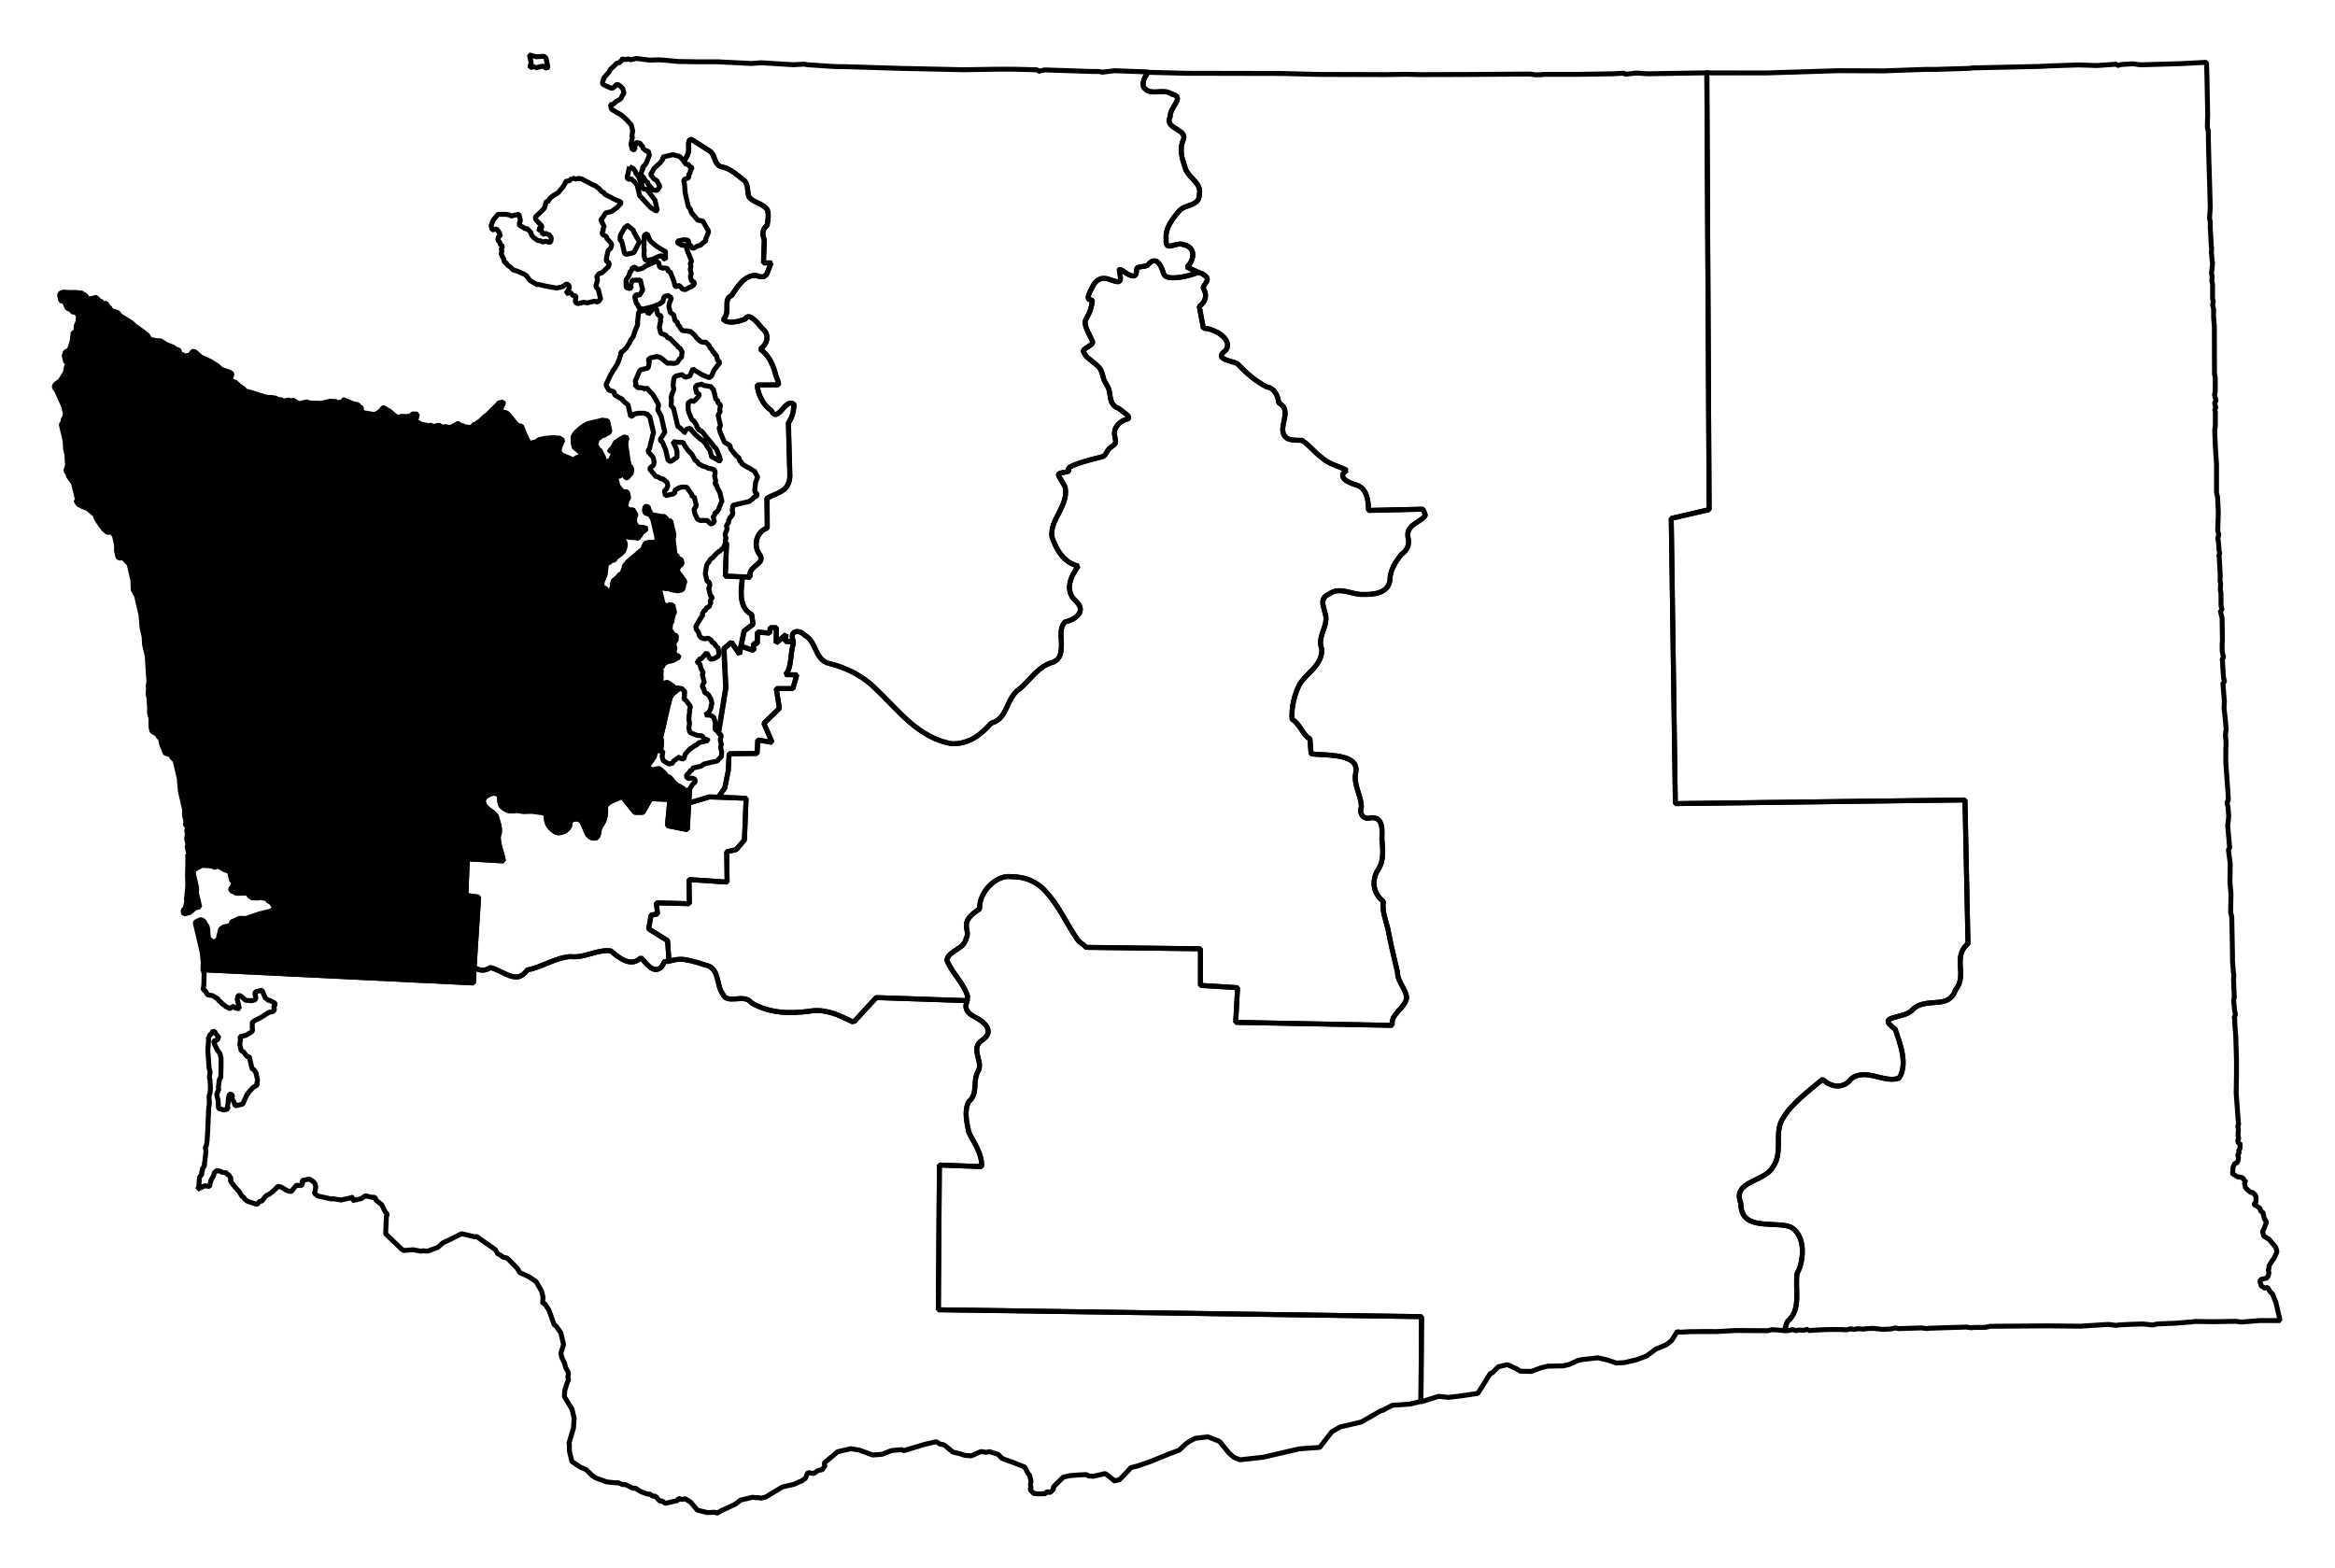 <?xml version="1.0" encoding="UTF-8" standalone="no"?>
<!-- Created with Inkscape (http://www.inkscape.org/) -->

<svg
   xmlns:dc="http://purl.org/dc/elements/1.1/"
   xmlns:cc="http://creativecommons.org/ns#"
   xmlns:rdf="http://www.w3.org/1999/02/22-rdf-syntax-ns#"
   xmlns:svg="http://www.w3.org/2000/svg"
   xmlns="http://www.w3.org/2000/svg"
   xmlns:sodipodi="http://sodipodi.sourceforge.net/DTD/sodipodi-0.dtd"
   xmlns:inkscape="http://www.inkscape.org/namespaces/inkscape"
   width="44.476mm"
   height="29.869mm"
   viewBox="0 0 157.592 105.835"
   id="svg12983"
   version="1.1"
   inkscape:version="0.91 r"
   sodipodi:docname="6.svg">
  <defs
     id="defs12985" />
  <sodipodi:namedview
     id="base"
     pagecolor="#ffffff"
     bordercolor="#666666"
     borderopacity="1.0"
     inkscape:pageopacity="0.0"
     inkscape:pageshadow="2"
     inkscape:zoom="9.2822108"
     inkscape:cx="55.730492"
     inkscape:cy="52.580264"
     inkscape:document-units="px"
     inkscape:current-layer="layer1"
     showgrid="false"
     fit-margin-top="1"
     fit-margin-left="1"
     fit-margin-right="1"
     fit-margin-bottom="1"
     inkscape:window-width="2560"
     inkscape:window-height="1388"
     inkscape:window-x="0"
     inkscape:window-y="0"
     inkscape:window-maximized="1" />
  <g
     inkscape:label="Layer 1"
     inkscape:groupmode="layer"
     id="layer1"
     transform="translate(-332.539,-538.551)">
    <path
       inkscape:connector-curvature="0"
       d="m 368.268,542.26 0.05,0.213 0.071,0.305 -0.072,0.241 0.023,0.09 0.304,-0.07 0.023,0.091 0.122,-0.028 0.183,-0.042 0.213,-0.05 0.263,0.163 0.07,-0.113 -0.028,-0.122 -0.07,-0.304 -0.042,-0.183 -0.12,-0.1 -0.539,0.03 -0.445,-0.121 z m 6.257,0.277 0.023,0.091 -0.091,0.023 -0.1,0.12 -0.091,0.023 -0.09,0.023 -0.447,0.425 -0.063,0.143 -0.355,0.404 -0.112,0.347 0.023,0.091 0.113,0.07 0.467,0.212 0.122,-0.028 0.262,-0.253 0.113,0.07 0.113,0.07 0.171,0.185 0.07,0.304 -0.1,0.12 -0.063,0.143 -0.07,0.113 -0.283,0.162 -0.185,0.171 -0.091,0.023 -0.122,0.028 0.07,0.304 0.375,0.234 0.256,0.133 0.404,0.355 0.134,0.161 0.171,0.185 0.092,0.396 -0.051,0.333 0.028,0.122 -0.091,0.438 0.05,0.213 0.023,0.091 0.023,0.091 0.091,-0.023 0.091,-0.023 -0.042,-0.183 0.094,-0.15 -0.023,-0.091 0.091,-0.023 0.234,0.042 0.028,0.122 0.113,0.07 0.023,0.091 0.028,0.122 0.091,-0.023 0.023,0.091 0.143,0.063 0.091,-0.023 0.028,0.122 0.042,0.183 -0.063,0.143 -0.142,0.354 -0.07,0.113 -0.1,0.12 -0.091,0.023 0.028,0.122 -0.142,0.354 0.023,0.091 0.171,0.185 0.162,0.283 0.091,-0.023 0.042,0.183 0.171,0.185 0.141,0.192 0.234,0.042 0.091,-0.023 0.07,-0.113 0.094,-0.15 -0.214,-0.367 -0.232,-0.171 -0.193,-0.276 0.1,-0.12 0.133,-0.256 0.447,-0.425 0.171,-0.232 -0.028,-0.122 0.396,-0.092 0.091,-0.023 0.122,-0.028 0.091,-0.023 0.241,0.072 0.204,0.049 0.171,0.185 0.134,0.161 c 0.071,-0.192 0.221,-0.342 0.259,-0.542 0.159,-0.259 -0.106,-0.913 0.228,-0.951 0.427,0.273 0.864,0.539 1.283,0.824 0.325,0.27 0.246,0.868 0.719,1.02 0.585,0.092 1.038,0.526 1.487,0.873 0.393,0.275 0.235,0.802 0.405,1.189 0.338,0.375 0.92,0.409 1.222,0.839 0.125,0.329 0.038,0.719 -0.011,1.061 -0.338,0.235 -0.337,0.619 -0.19,0.975 l -0.056,1.553 0.546,9.1e-4 c -0.132,0.158 -0.181,0.449 -0.292,0.677 -0.11,0.228 -0.3,0.371 -0.73,0.17 -0.407,-0.032 -0.741,0.185 -1.016,0.461 -0.274,0.276 -0.468,0.632 -0.659,0.891 -0.309,0.132 -0.322,0.398 -0.315,0.715 0.004,0.317 0.01,0.665 -0.242,0.89 0.131,0.167 0.418,0.217 0.717,0.186 0.299,-0.029 0.601,-0.141 0.784,-0.215 0.094,-0.242 0.327,-0.154 0.553,0.032 0.226,0.186 0.452,0.469 0.559,0.608 0.302,0.228 0.375,0.53 0.313,0.793 -0.062,0.264 -0.247,0.486 -0.435,0.614 0.613,0.432 0.885,1.1 1.062,1.806 0.068,0.175 0.18,0.412 0.172,0.602 l -1.44,0.014 c 0.025,0.352 0.13,0.667 0.287,0.96 0.158,0.293 0.359,0.559 0.655,0.746 0.11,0.241 0.234,0.306 0.352,0.271 0.118,-0.035 0.25,-0.169 0.377,-0.312 0.126,-0.144 0.258,-0.295 0.393,-0.38 0.135,-0.086 0.28,-0.11 0.424,0.029 -0.021,0.432 -0.128,0.886 -0.384,1.244 l 0.1,3.602 c -0.032,0.528 -0.243,0.804 -0.539,0.992 -0.297,0.188 -0.665,0.296 -1.009,0.491 0.013,0.668 0.012,1.342 0.02,2.017 -0.316,0.079 -0.563,0.347 -0.678,0.671 -0.115,0.324 -0.089,0.716 0.112,1.033 0.153,0.189 0.177,0.327 0.137,0.449 -0.041,0.123 -0.156,0.218 -0.278,0.321 -0.244,0.206 -0.549,0.432 -0.446,0.842 l -0.522,-0.039 c -0.037,0.452 -0.111,0.926 -0.075,1.333 0.047,0.525 0.221,0.958 0.7,1.217 l 0.089,0.653 -0.599,0.46 -0.214,1.012 0.874,0.31 -0.014,-0.478 0.258,10e-4 0.01,-0.773 0.818,0.066 0.044,-0.363 0.417,4.5e-4 -0.017,1.031 0.669,-0.573 -0.053,0.462 0.553,0.032 c -0.1,-0.254 -0.126,-0.506 0.018,-0.614 0.173,-0.13 0.467,-0.105 0.748,0.179 0.407,0.224 0.566,0.624 0.749,1.013 0.183,0.389 0.396,0.76 0.88,0.886 0.585,0.137 1.162,0.354 1.688,0.634 0.526,0.28 1.006,0.614 1.431,1.047 0.775,0.718 1.506,1.574 2.328,2.282 0.411,0.354 0.836,0.66 1.304,0.916 0.468,0.256 0.983,0.447 1.538,0.541 0.535,0.016 1.035,-0.122 1.484,-0.377 0.449,-0.255 0.835,-0.631 1.176,-1.012 0.574,-0.149 0.821,-0.574 1.04,-1.044 0.22,-0.47 0.418,-0.965 0.862,-1.259 0.373,-0.289 0.687,-0.698 1.04,-1.044 0.354,-0.346 0.754,-0.654 1.263,-0.775 0.263,-0.133 0.388,-0.295 0.456,-0.523 0.068,-0.228 0.086,-0.521 0.074,-0.787 -0.025,-0.532 -0.1,-1.059 0.25,-1.406 0.361,-0.073 0.726,-0.257 0.91,-0.501 0.184,-0.244 0.186,-0.551 -0.175,-0.89 -0.404,-0.362 -0.495,-0.804 -0.412,-1.22 0.083,-0.416 0.336,-0.827 0.565,-1.158 -0.478,-0.11 -0.849,-0.38 -1.133,-0.731 -0.284,-0.351 -0.493,-0.784 -0.639,-1.231 -0.086,-0.61 0.21,-1.117 0.482,-1.652 0.272,-0.535 0.533,-1.094 0.407,-1.699 -0.127,-0.282 -0.307,-0.516 -0.442,-0.796 -0.135,-0.28 0.86,-0.146 0.674,-0.413 -0.186,-0.267 2.014,-0.79 2.151,-0.821 0.328,-0.076 0.33,-0.196 0.5,-0.469 0.186,-0.299 0.601,-0.314 0.512,-0.697 -0.091,-0.391 -0.099,-0.636 0.052,-0.878 0.163,-0.262 0.444,-0.456 0.713,-0.519 0.213,-0.05 0.146,-0.179 -0.011,-0.319 -0.156,-0.139 -0.397,-0.301 -0.509,-0.395 -0.054,-0.045 -0.12,-0.049 -0.181,-0.086 -0.452,-0.282 -0.377,-0.655 -0.489,-1.137 -0.083,-0.359 -0.318,-0.538 -0.395,-0.871 -0.168,-0.72 -0.242,-0.669 -1.092,-1.382 -0.098,-0.082 -0.162,-0.228 -0.237,-0.33 -0.19,-0.258 0.742,-0.463 0.596,-0.748 -0.494,-0.964 -0.548,-1.21 -0.462,-1.433 0.086,-0.222 0.307,-0.414 0.452,-1.228 0.03,-0.167 -0.144,-0.109 -0.232,-0.171 -0.089,-0.062 -0.083,-0.257 0.296,-0.935 0.185,-0.331 0.427,-0.456 0.66,-0.474 0.233,-0.018 0.441,0.071 0.642,0.139 0.201,0.069 0.372,0.123 0.461,0.053 0.089,-0.07 0.104,-0.241 0.003,-0.675 -0.063,-0.27 0.219,-0.02 0.52,0.168 0.151,0.093 0.333,0.175 0.452,0.151 0.119,-0.023 0.184,-0.133 0.189,-0.429 0.007,-0.288 0.601,-0.123 0.786,-0.343 0.304,-0.362 0.556,-0.282 0.721,-0.072 0.166,0.211 0.268,0.541 0.322,0.695 0.073,0.207 0.297,0.272 0.61,0.275 0.312,0.006 0.699,-0.055 1.086,-0.157 0.31,-0.082 0.391,-0.126 0.655,-0.217 -0.274,-0.13 -0.575,-0.244 -0.79,-0.362 0.277,-0.23 0.43,-0.593 0.401,-0.896 -0.028,-0.303 -0.238,-0.543 -0.657,-0.617 -0.221,-0.102 -0.541,0.031 -0.782,0.085 -0.241,0.052 -0.395,0.008 -0.357,-0.43 -0.039,-0.375 0.061,-0.725 0.237,-1.05 0.176,-0.325 0.428,-0.626 0.659,-0.891 0.206,-0.229 0.538,-0.297 0.833,-0.418 0.295,-0.121 0.527,-0.3 0.512,-0.697 0.088,-0.389 -0.1,-0.649 -0.341,-0.915 -0.24,-0.267 -0.531,-0.537 -0.622,-0.882 -0.2,-0.597 -0.397,-1.212 -0.137,-1.829 0.097,-0.205 0.054,-0.349 -0.045,-0.471 -0.1,-0.122 -0.266,-0.221 -0.427,-0.318 -0.161,-0.097 -0.308,-0.194 -0.397,-0.325 -0.089,-0.131 -0.11,-0.292 0.009,-0.515 -0.035,-0.283 0.216,-0.613 0.371,-0.888 0.077,-0.138 0.133,-0.269 0.105,-0.377 -0.028,-0.108 -0.14,-0.174 -0.375,-0.234 -0.303,-0.215 -0.652,-0.172 -0.998,-0.153 -0.346,0.019 -0.686,0.009 -0.912,-0.333 -0.097,-0.357 0.082,-0.67 0.289,-0.966 0.01,-0.013 0.015,-0.025 0.024,-0.038 l -2.265,-0.083 -0.843,0.1 -0.204,-0.049 -0.546,-9e-4 -1.197,-0.042 -1.94,-0.062 -0.396,0.092 -0.12,-0.1 -1.614,-0.041 -0.963,-10e-4 -2.366,0.038 -4.289,-0.093 -3.652,-0.113 -0.773,-0.01 -1.825,-0.121 -0.234,-0.042 -0.728,0.041 -2.181,-0.134 -0.63,0.05 -2.272,-0.113 -0.963,-0.001 -0.417,-4.6e-4 -1.288,-0.02 -0.984,-0.092 -0.326,-0.021 -0.637,0.02 -0.893,-0.113 -0.396,0.092 -0.143,-0.063 -0.091,0.023 -0.09,0.023 -0.234,-0.042 z m 0.503,7.263 -0.049,0.204 -0.042,0.234 -0.072,0.241 0.042,0.183 0.213,-0.05 0.12,0.1 0.164,0.154 0.141,0.192 0.07,0.304 0.023,0.091 0.071,0.304 0.73,0.793 0.375,0.234 0.091,-0.023 -0.042,-0.183 -0.12,-0.517 -0.467,-0.629 -0.12,-0.1 -0.234,-0.042 -0.05,-0.213 -0.023,-0.091 -0.212,-0.496 -0.193,-0.276 -0.023,-0.091 -0.141,-0.192 -0.256,-0.133 z"
       id="WA-01"
       style="font-style:normal;font-weight:400;font-size:34.375px;font-family:'MS Shell Dlg 2';opacity:1;fill:none;fill-opacity:1;fill-rule:evenodd;stroke:#000000;stroke-width:0.333;stroke-linecap:square;stroke-linejoin:bevel;stroke-miterlimit:4;stroke-dasharray:none;stroke-opacity:1" />
    <path
       inkscape:connector-curvature="0"
       d="m 379.189,547.964 c -0.334,0.038 -0.069,0.692 -0.228,0.951 -0.037,0.2 -0.188,0.35 -0.259,0.542 l 0.141,0.192 0.122,-0.028 0.141,0.192 0.091,-0.023 0.023,0.091 0.023,0.091 -0.091,0.023 -0.042,0.234 -0.1,0.12 0.028,0.122 -0.07,0.113 -0.091,0.023 -0.122,0.028 -0.07,0.113 0.028,0.122 0.023,0.091 0.05,0.63 0.05,0.213 0.071,0.304 0.023,0.091 0.07,0.304 0.141,0.192 0.023,0.09 0.023,0.091 0.312,0.377 0.134,0.161 0.333,0.051 0.376,0.65 0.023,0.091 -0.205,0.497 0.023,0.091 -0.192,0.141 -0.185,0.171 -0.091,0.023 -0.091,0.023 -0.283,0.162 -0.143,-0.063 -0.028,-0.122 -0.113,-0.07 -0.023,-0.091 -0.05,-0.213 -0.326,-0.021 -0.396,0.092 0.042,0.183 0.091,-0.023 0.12,0.1 0.234,0.042 0.091,-0.023 0.07,0.304 0.313,0.793 -0.101,0.12 0.023,0.091 0.028,0.122 -0.049,0.204 0.07,0.304 -0.063,0.143 0.071,0.304 0.113,0.07 0.113,0.07 -0.063,0.143 -0.192,0.141 -0.09,0.023 -0.283,0.162 -0.234,-0.042 -0.023,-0.091 -0.12,-0.1 -0.113,-0.07 -0.1,0.12 -0.113,-0.07 -0.071,-0.304 -0.233,-0.587 -0.023,-0.091 -0.122,0.028 -0.05,-0.213 -0.204,-0.049 -0.122,0.028 -0.211,-0.08 -0.042,-0.183 -0.028,-0.122 -0.143,-0.063 -0.091,0.023 -0.09,0.023 -0.405,0.19 -0.091,0.023 -0.276,0.193 -0.091,0.023 -0.213,0.05 -0.091,0.023 -0.028,-0.122 -0.143,-0.063 -0.162,0.134 0.028,0.122 -0.122,0.028 -0.049,0.204 -0.063,0.143 -0.171,0.232 0.007,0.447 0.023,0.091 0.204,0.049 0.122,-0.028 -0.042,-0.183 0.112,-0.347 0.447,-0.008 0.091,-0.023 0.05,0.213 0.114,0.487 -0.234,0.375 -0.113,-0.07 -0.122,0.028 -0.07,0.113 0.099,0.426 0.134,0.161 0.028,0.122 0.256,0.133 0.09,-0.023 0.213,-0.05 0.213,-0.05 0.183,-0.042 0.496,-0.212 0.192,-0.141 0.042,-0.234 0.07,-0.112 0.122,-0.028 0.183,-0.042 0.023,0.091 0.143,0.063 -0.142,0.354 -0.042,0.234 0.05,0.213 0.042,0.183 0.12,0.1 0.113,0.07 0.092,0.396 0.15,0.094 0.042,0.183 0.12,0.1 0.023,0.091 0.141,0.192 0.234,0.042 0.09,-0.023 0.143,0.063 0.091,-0.023 0.284,0.255 0.141,0.192 0.284,0.255 0.204,0.049 0.122,-0.028 0.254,0.262 0.028,0.122 0.164,0.154 0.028,0.122 0.113,0.07 0.023,0.091 0.12,0.1 0.042,0.183 0.028,0.122 0.164,0.154 -0.418,0.547 -0.142,0.354 -0.161,0.134 -0.497,-0.205 -0.113,-0.07 -0.263,-0.163 -0.113,-0.07 -0.12,-0.1 -0.205,0.497 -0.122,0.028 -0.183,0.042 -0.15,-0.094 -0.023,-0.091 -0.091,0.023 -0.396,0.092 -0.1,0.12 -0.042,0.234 -0.021,0.326 0.023,0.091 0.028,0.122 -0.142,0.354 -0.049,0.204 0.028,0.122 -0.029,0.424 0.171,0.185 0.042,0.183 0.05,0.213 0.023,0.09 0.12,0.517 0.05,0.213 0.113,0.07 0.284,0.255 0.023,0.091 0.091,-0.023 -0.023,-0.091 0.091,-0.023 -0.023,-0.091 0.122,-0.028 0.183,-0.042 0.023,0.091 0.305,0.346 0.404,0.355 0.091,-0.023 0.023,0.091 0.171,0.185 0.162,0.283 0.134,0.161 0.071,0.304 0.028,0.122 0.256,0.133 0.263,0.163 0.091,-0.023 -0.023,-0.091 -0.028,-0.122 -0.233,-0.588 -0.164,-0.154 -0.141,-0.192 -0.446,-0.538 -0.141,-0.192 -0.164,-0.154 -0.091,0.023 -0.028,-0.122 -0.113,-0.07 -0.023,-0.091 -0.028,-0.122 -0.193,-0.276 -0.112,-0.07 -0.212,-0.496 -0.042,-0.183 -0.008,-0.447 0.192,-0.141 0.091,-0.023 0.023,0.091 0.192,-0.141 0.255,-0.284 -0.023,-0.091 -0.023,-0.091 -0.122,0.028 -0.1,-0.426 0.1,-0.12 0.305,-0.07 0.091,-0.023 0.023,0.091 0.567,0.093 0.023,0.091 0.12,0.1 0.023,0.091 0.023,0.091 0.071,0.304 0.05,0.213 0.091,-0.023 0.05,0.213 0.164,0.154 -0.051,0.333 0.028,0.122 -0.07,0.113 -0.07,0.113 0.028,0.122 0.042,0.183 0.07,0.304 0.028,0.122 -0.1,0.12 0.05,0.213 0.023,0.091 0.285,0.672 0.375,0.234 0.05,0.213 0.275,0.353 0.171,0.185 0.112,0.07 0.05,0.213 0.113,0.07 0.028,0.122 0.375,0.234 0.143,0.063 0.375,0.234 0.023,0.091 0.162,0.283 -0.063,0.143 -0.08,0.211 -0.062,0.56 0.023,0.09 0.12,0.1 0.023,0.091 -0.07,0.113 -0.122,0.028 -0.154,0.164 -0.192,0.141 -0.213,0.05 -0.091,0.023 -0.213,0.05 -0.183,0.042 -0.122,0.028 -0.183,0.042 -0.122,0.028 0.023,0.091 -0.042,0.234 0.05,0.213 -0.07,0.113 0.023,0.091 -0.122,0.028 -0.063,0.143 -0.07,0.113 0.023,0.091 -0.094,0.15 -0.07,0.113 0.023,0.091 0.028,0.122 -0.142,0.354 0.042,0.183 0.028,0.122 -0.07,0.113 0.036,0.152 0.068,0.016 -0.089,2.235 1.167,0.049 0.522,0.039 c -0.103,-0.41 0.202,-0.635 0.446,-0.842 0.122,-0.103 0.237,-0.199 0.278,-0.321 0.041,-0.123 0.016,-0.26 -0.137,-0.449 -0.201,-0.317 -0.227,-0.709 -0.112,-1.033 0.115,-0.324 0.363,-0.592 0.678,-0.671 -0.008,-0.675 -0.006,-1.349 -0.021,-2.017 0.343,-0.196 0.712,-0.303 1.009,-0.491 0.297,-0.188 0.508,-0.463 0.539,-0.992 l -0.1,-3.602 c 0.257,-0.358 0.363,-0.812 0.384,-1.244 -0.144,-0.139 -0.289,-0.115 -0.424,-0.029 -0.135,0.086 -0.267,0.237 -0.393,0.38 -0.126,0.144 -0.259,0.277 -0.377,0.312 -0.118,0.034 -0.242,-0.03 -0.352,-0.271 -0.296,-0.187 -0.497,-0.453 -0.655,-0.746 -0.158,-0.293 -0.262,-0.607 -0.287,-0.96 l 1.44,-0.014 c 0.005,-0.19 -0.104,-0.427 -0.172,-0.602 -0.177,-0.706 -0.45,-1.374 -1.062,-1.806 0.187,-0.129 0.373,-0.351 0.435,-0.614 0.062,-0.264 -0.011,-0.565 -0.313,-0.793 -0.107,-0.139 -0.332,-0.422 -0.559,-0.608 -0.226,-0.186 -0.459,-0.273 -0.553,-0.032 -0.183,0.074 -0.485,0.184 -0.784,0.215 -0.299,0.029 -0.586,-0.019 -0.717,-0.186 0.251,-0.226 0.248,-0.573 0.242,-0.891 -0.004,-0.317 0.006,-0.583 0.315,-0.715 0.191,-0.259 0.385,-0.615 0.659,-0.891 0.274,-0.276 0.609,-0.493 1.016,-0.461 0.43,0.201 0.62,0.058 0.73,-0.17 0.11,-0.228 0.159,-0.52 0.292,-0.677 l -0.546,-9.2e-4 0.056,-1.553 c -0.146,-0.356 -0.148,-0.739 0.19,-0.975 0.047,-0.342 0.135,-0.732 0.011,-1.061 -0.302,-0.43 -0.884,-0.464 -1.222,-0.839 -0.17,-0.387 -0.013,-0.914 -0.405,-1.189 -0.448,-0.348 -0.901,-0.781 -1.487,-0.873 -0.472,-0.152 -0.394,-0.75 -0.719,-1.02 -0.419,-0.286 -0.856,-0.552 -1.283,-0.824 z m -8.025,2.605 -0.185,0.171 -0.304,0.071 0.023,0.091 -0.164,0.263 -0.325,0.396 -0.283,0.162 -0.192,0.141 -0.154,0.164 0.023,0.09 -0.213,0.05 -0.042,0.234 -0.08,0.211 -0.154,0.164 -0.262,0.253 -0.185,0.171 0.042,0.183 0.425,0.447 -0.07,0.113 -0.213,0.05 0.12,0.1 0.143,0.063 0.05,0.213 0.304,-0.07 0.023,0.091 0.091,-0.023 0.141,0.192 0.023,0.091 -0.042,0.234 -0.091,0.023 -0.241,-0.072 -0.213,0.05 -0.113,-0.07 -0.234,-0.042 -0.232,-0.171 -0.171,-0.185 -0.023,-0.091 -0.023,-0.091 -0.254,-0.262 -0.122,0.028 -0.12,-0.1 -0.256,-0.133 -0.028,-0.122 0.08,-0.211 -0.028,-0.122 -0.023,-0.091 -0.05,-0.213 -0.518,0.12 -0.113,-0.07 -0.234,-0.042 -0.546,-9.2e-4 -0.325,0.396 -0.142,0.354 0.028,0.122 0.042,0.183 0.122,-0.028 0.183,-0.042 0.193,0.276 0.05,0.213 -0.122,0.028 -0.042,0.234 0.134,0.161 0.028,0.122 0.164,0.154 -0.094,0.15 0.023,0.091 0.023,0.091 -0.063,0.143 0.183,0.374 0.023,0.091 0.028,0.122 0.143,0.063 0.023,0.091 0.12,0.1 0.113,0.07 0.171,0.185 0.347,0.112 0.467,0.212 0.12,0.1 0.193,0.276 0.375,0.234 0.113,0.07 0.091,-0.023 0.476,0.114 0.771,0.141 0.213,-0.05 0.183,-0.042 0.276,-0.193 0.15,0.094 0.042,0.183 -0.233,0.375 0.183,-0.042 0.122,-0.028 0.141,0.192 0.234,0.042 -0.051,0.333 0.028,0.122 0.143,0.063 0.183,-0.042 0.122,-0.028 0.091,-0.023 0.234,0.042 0.487,-0.114 0.241,0.072 0.063,-0.143 0.122,-0.028 -0.023,-0.091 -0.071,-0.304 -0.05,-0.213 -0.023,-0.091 -0.171,-0.185 0.121,-0.445 -0.023,-0.091 -0.028,-0.122 0.07,-0.113 0.1,-0.12 0.183,-0.042 0.447,-0.425 0.042,-0.234 -0.232,-0.171 0.07,-0.113 -0.023,-0.091 0.114,-0.476 0.161,-0.134 0.072,-0.241 -0.023,-0.091 -0.305,-0.346 -0.028,-0.122 -0.113,-0.07 -0.143,-0.063 -0.028,-0.122 0.08,-0.211 -0.028,-0.122 0.091,-0.023 -0.023,-0.091 -0.183,-0.374 -0.028,-0.122 0.091,-0.023 0.234,-0.375 0.213,-0.05 0.183,-0.042 0.192,-0.141 0.192,-0.141 0.255,-0.284 -0.023,-0.091 -0.354,-0.142 -0.729,-0.376 -0.023,-0.091 -0.143,-0.063 -0.253,-0.262 -0.15,-0.094 -0.023,-0.091 -0.091,0.023 -0.729,-0.376 -0.113,-0.07 -0.234,-0.042 -0.213,0.05 -0.211,-0.08 z m 3.73,3.207 -0.192,0.141 -0.297,0.518 -0.021,0.326 0.113,0.07 0.023,0.091 0.12,0.517 0.05,0.213 0.113,0.07 0.517,-0.12 0.376,-0.729 -0.376,-0.65 -0.028,-0.122 -0.396,-0.325 z m 1.196,0.588 -0.07,0.113 -0.022,0.871 0.023,0.091 -0.021,0.326 0.05,0.213 0.023,0.09 0.113,0.07 0.122,-0.028 0.305,-0.07 0.374,-0.183 0.213,-0.05 0.141,0.192 0.113,0.07 9e-4,-0.546 -0.143,-0.063 -0.113,-0.07 -0.263,-0.163 -0.113,-0.07 -0.404,-0.355 -0.205,-0.466 -0.122,0.028 z m -0.48,5.245 0.023,0.091 -0.071,0.658 0.023,0.091 -0.063,0.143 -0.142,0.354 -0.112,0.347 -0.171,0.232 -0.063,0.143 -0.233,0.375 -0.262,0.253 -0.122,0.028 0.028,0.122 -0.112,0.347 -0.08,0.211 -0.063,0.143 -0.234,0.375 -0.091,0.023 0.023,0.091 -0.164,0.263 -0.212,0.467 -0.07,0.113 0.028,0.122 0.162,0.283 0.347,0.112 0.05,0.213 0.113,0.07 0.263,0.163 0.091,-0.023 0.023,0.091 0.171,0.185 0.232,0.171 0.042,0.183 0.07,0.304 0.07,0.304 0.122,-0.028 0.07,-0.113 0.09,-0.023 0.213,-0.05 0.417,4.6e-4 0.241,0.072 0.023,0.091 0.113,0.07 0.028,0.122 0.092,0.396 0.023,0.09 0.028,0.122 0.071,0.305 0.023,0.091 -0.07,0.113 -0.042,0.234 -0.121,0.445 -0.042,0.234 -0.1,0.12 0.028,0.122 0.305,0.346 0.023,0.091 0.028,0.122 0.023,0.091 -0.042,0.234 -0.192,0.141 -0.07,0.113 0.446,0.538 0.091,-0.023 0.263,0.163 0.091,-0.023 0.284,0.255 0.023,0.091 0.028,0.122 -0.08,0.211 -0.154,0.164 0.023,0.09 0.05,0.213 0.487,-0.114 0.122,-0.028 0.042,-0.234 0.283,-0.162 0.213,-0.05 0.326,0.021 0.023,0.091 0.282,0.384 0.042,0.183 0.122,-0.028 0.028,0.122 0.071,0.304 0.023,0.091 0.023,0.091 -0.094,0.15 -0.07,0.113 0.05,0.213 0.023,0.091 0.183,0.374 0.241,0.072 0.091,-0.023 0.325,0.021 0.171,0.185 0.113,0.07 0.07,-0.113 0.122,-0.028 -0.028,-0.122 -0.071,-0.304 0.09,-0.023 0.049,-0.204 0.122,-0.028 0.063,-0.143 0.091,-0.023 -0.023,-0.091 0.142,-0.354 0.07,-0.113 -0.05,-0.213 -0.023,-0.091 -0.05,-0.213 -0.023,-0.091 -0.162,-0.283 -0.05,-0.213 -0.112,-0.07 0.042,-0.234 -0.023,-0.091 -0.05,-0.213 0.042,-0.234 -0.023,-0.091 -0.023,-0.091 -0.211,-0.08 -0.234,-0.042 -0.113,-0.07 -0.241,-0.072 -0.113,-0.07 -0.143,-0.063 -0.141,-0.192 -0.113,-0.07 -0.221,-0.398 -0.253,-0.262 -0.193,-0.276 -0.162,-0.283 -0.091,0.023 -0.325,-0.021 -0.234,-0.042 0.023,0.091 0.183,0.374 0.05,0.213 -4.6e-4,0.417 -0.091,0.023 -0.276,0.193 -0.122,0.028 -0.12,-0.1 -0.042,-0.183 -0.028,-0.122 -0.092,-0.396 -0.212,-0.496 -0.164,-0.154 0.094,-0.15 0.14,-0.225 0.094,-0.15 -0.184,-0.791 -0.05,-0.213 -0.023,-0.091 -0.221,-0.398 0.051,-0.333 -0.023,-0.091 -0.376,-0.65 -0.12,-0.1 -0.305,-0.346 -0.07,0.113 -0.143,-0.063 -0.204,-0.049 -0.122,0.028 -0.12,-0.1 -0.091,0.023 0.049,-0.204 -0.05,-0.213 0.07,-0.113 0.205,-0.497 0.1,-0.12 0.091,-0.023 0.304,-0.07 0.091,-0.023 0.072,-0.241 -0.023,-0.091 0.091,-0.023 -0.141,-0.192 0.161,-0.134 0.305,-0.07 0.122,-0.028 0.204,0.049 0.15,0.094 0.397,0.325 0.091,-0.023 0.326,0.021 0.213,-0.05 0.07,-0.113 0.07,-0.113 0.185,-0.171 -0.023,-0.091 0.042,-0.234 -0.162,-0.283 -0.091,0.023 -0.023,-0.091 -0.589,-0.601 -0.09,0.023 -0.141,-0.192 -0.143,-0.063 -0.211,-0.08 -0.042,-0.183 -0.028,-0.122 -0.023,-0.091 0.042,-0.234 0.049,-0.204 -0.028,-0.122 0.08,-0.211 -0.241,-0.072 -0.042,-0.183 -0.05,-0.213 -0.113,-0.07 -0.192,0.141 -0.255,0.284 -0.028,-0.122 -0.023,-0.091 -0.234,-0.042 -0.396,0.092 z"
       id="WA-02"
       style="font-style:normal;font-weight:400;font-size:34.375px;font-family:'MS Shell Dlg 2';opacity:1;fill:none;fill-opacity:1;fill-rule:evenodd;stroke:#000000;stroke-width:0.333;stroke-linecap:square;stroke-linejoin:bevel;stroke-miterlimit:4;stroke-dasharray:none;stroke-opacity:1" />
    <path
       inkscape:connector-curvature="0"
       d="m 428.44,633.175 0.041,-5.753 -32.61,-0.464 0.069,-9.77 2.848,0.107 c 0.031,-0.407 -0.101,-0.828 -0.283,-1.218 -0.182,-0.39 -0.411,-0.747 -0.574,-1.086 -0.073,-0.34 -0.154,-0.699 -0.18,-1.049 -0.026,-0.35 -0.004,-0.707 0.176,-1.036 0.329,-0.282 0.388,-0.627 0.41,-0.994 0.022,-0.367 0.029,-0.763 0.23,-1.08 0.18,-0.356 0.01,-0.742 -0.065,-1.108 -0.078,-0.365 -0.086,-0.702 0.35,-0.98 0.219,-0.159 0.339,-0.317 0.372,-0.471 0.032,-0.155 -0.015,-0.316 -0.106,-0.457 -0.186,-0.28 -0.543,-0.504 -0.861,-0.666 -0.294,-0.142 -0.464,-0.35 -0.521,-0.585 -0.037,-0.15 0.036,-0.309 0.083,-0.469 l -6.144,-0.207 -1.459,1.591 -0.152,0.036 c -0.435,-0.2 -0.874,-0.439 -1.355,-0.583 -0.481,-0.144 -1.003,-0.224 -1.537,-0.124 -0.666,0.088 -1.341,0.127 -2.01,0.051 -0.668,-0.076 -1.312,-0.267 -1.908,-0.615 -0.253,-0.352 -0.671,-0.294 -1.057,-0.267 -0.386,0.027 -0.752,0.032 -0.881,-0.34 -0.235,-0.305 -0.274,-0.737 -0.391,-1.128 -0.117,-0.392 -0.296,-0.745 -0.835,-0.832 -0.421,-0.138 -0.901,-0.289 -1.366,-0.356 -0.357,-0.051 -0.697,0.016 -1.033,0.112 l 0,0 c -0.101,0.029 -0.214,-0.004 -0.311,0.04 -0.107,0.259 -0.24,0.409 -0.372,0.472 -0.132,0.062 -0.276,0.068 -0.417,-4.6e-4 -0.282,-0.136 -0.562,-0.496 -0.784,-0.748 -0.338,0.318 -0.684,0.345 -1.042,0.21 -0.358,-0.135 -0.707,-0.415 -0.99,-0.668 -0.873,-0.139 -1.799,0.502 -2.735,0.38 -1.027,0.07 -1.894,0.713 -2.903,0.9 -0.194,0.258 -0.396,0.414 -0.599,0.46 -0.203,0.047 -0.418,-0.005 -0.628,-0.079 -0.419,-0.151 -0.853,-0.444 -1.28,-0.536 -0.432,0.287 -0.758,0.177 -1.091,-0.004 l -0.047,1.038 -18.239,-0.889 0.064,0.274 -0.019,0.743 -0.051,0.333 0.143,0.062 0.162,0.283 0.333,0.051 0.375,0.234 0.023,0.091 0.113,0.07 0.171,0.185 0.113,0.07 0.12,0.1 0.143,0.063 0.113,0.07 0.192,-0.141 0.091,-0.023 0.023,0.091 0.241,0.072 0.091,-0.023 -0.07,-0.304 -0.028,-0.122 -0.023,-0.091 -0.023,-0.091 0.042,-0.234 0.122,-0.028 0.113,0.07 0.284,0.255 0.424,0.029 0.091,-0.023 0.122,-0.028 0.063,-0.143 -0.042,-0.183 -0.028,-0.122 0.07,-0.112 0.122,-0.028 0.183,-0.042 0.122,-0.028 0.023,0.091 0.212,0.496 0.091,-0.023 0.023,0.091 0.241,0.072 0.113,0.07 0.143,0.063 0.028,0.122 -0.1,0.12 0.05,0.213 -0.07,0.113 -0.304,0.071 -0.559,0.355 -0.375,0.183 -0.192,0.141 0.008,0.447 0.023,0.091 -0.1,0.12 -0.367,0.214 -0.304,0.07 -0.091,0.023 0.042,0.183 -0.051,0.333 0.028,0.122 0.07,0.304 0.143,0.063 0.141,0.192 0.134,0.161 0.122,-0.028 0.028,0.122 0.071,0.304 0.07,0.304 0.023,0.091 0.113,0.07 0.141,0.192 0.12,0.518 -0.049,0.204 0.028,0.122 -0.283,0.162 -0.255,0.284 -0.171,0.232 -0.063,0.143 -0.212,0.467 -0.518,0.12 -0.023,-0.091 -0.028,-0.122 -0.162,-0.283 0.049,-0.204 -0.12,-0.1 -0.091,0.023 -0.072,0.241 -0.021,0.326 -0.042,0.234 0.023,0.091 0.023,0.091 -0.213,0.05 -0.091,0.023 -0.347,-0.112 -0.029,-0.539 -0.023,-0.091 -0.028,-0.122 -0.023,-0.091 -0.023,-0.091 0.142,-0.354 -0.028,-0.122 0.069,-0.529 0.094,-0.15 0.019,-0.743 9.1e-4,-0.546 -0.042,-0.183 -0.028,-0.122 -0.193,-0.276 -0.183,-0.374 -0.05,-0.213 0.091,-0.023 0.122,-0.028 0.07,-0.113 0.091,-0.023 -0.141,-0.192 -0.134,-0.161 -0.028,-0.122 -0.122,0.028 -0.091,0.023 0.028,0.122 -0.091,0.023 -0.1,0.12 0.023,0.091 -0.091,0.023 0.028,0.122 -0.05,0.75 0.08,1.169 0.023,0.091 0.05,0.213 -0.051,0.333 0.042,0.183 0.03,0.539 -0.021,0.326 -0.072,0.241 0.022,0.508 -0.042,0.234 -0.072,1.621 -0.021,0.326 -0.021,0.326 -0.051,0.333 -0.07,0.113 0.05,0.213 -0.072,0.658 -0.042,0.234 0.023,0.091 -0.07,0.113 -0.094,0.15 0.023,0.091 -0.07,0.113 0.028,0.122 -0.171,0.232 -0.021,0.326 -0.021,0.326 -0.094,0.15 0.489,-0.242 0.333,0.051 0.042,-0.234 0.072,-0.241 0.07,-0.113 0.07,-0.113 0.072,-0.241 0.161,-0.134 0.234,0.042 0.113,0.07 0.333,0.051 0.023,0.091 0.143,0.063 0.028,0.122 0.113,0.07 -0.07,0.113 0.028,0.122 0.275,0.353 0.305,0.346 0.162,0.283 0.15,0.094 0.023,0.09 0.232,0.171 0.347,0.112 0.241,0.072 0.091,-0.023 0.094,-0.15 0.183,-0.042 0.101,-0.12 0.07,-0.113 0.185,-0.171 0.09,-0.023 0.192,-0.141 0.346,-0.305 0.07,-0.113 0.234,0.042 0.263,0.163 0.113,0.07 0.241,0.072 0.091,-0.023 0.325,-0.396 0.326,0.021 0.1,-0.12 -0.05,-0.213 0.183,-0.042 0.304,-0.07 0.263,0.163 0.134,0.161 0.028,0.122 0.023,0.091 -0.042,0.234 -0.049,0.204 0.232,0.171 0.914,0.204 0.09,-0.023 0.567,0.093 0.091,-0.023 0.305,-0.07 0.122,-0.028 0.091,-0.023 0.091,-0.023 0.122,-0.028 -0.072,0.241 0.213,-0.05 0.213,-0.05 0.183,-0.042 0.276,-0.193 0.476,0.114 0.091,-0.023 0.113,0.07 0.028,0.122 0.396,0.325 0.242,0.489 0.134,0.161 -0.063,0.143 -0.049,1.167 1.075,1.033 0.15,0.094 0.63,-0.05 0.537,0.099 0.122,-0.028 0.326,0.021 0.679,-0.254 0.346,-0.305 0.405,-0.19 0.864,-0.426 0.883,0.212 0.122,-0.028 0.232,0.171 1.034,0.722 0.162,0.283 0.143,0.063 0.232,0.171 0.234,0.042 0.12,0.101 0.589,0.601 0.162,0.283 0.467,0.212 0.143,0.063 0.495,0.334 0.376,0.65 0.092,0.396 -0.023,0.454 0.122,-0.028 0.296,0.445 0.363,1.006 0.113,0.07 0.333,0.468 0.042,0.183 0.142,0.609 -0.184,0.588 0.05,0.213 0.023,0.091 0.183,0.374 0.028,0.122 0.023,0.09 0.023,0.091 0.162,0.283 0.028,0.122 -0.049,0.204 0.05,0.213 -0.07,0.113 -0.184,0.588 -0.029,0.424 0.517,0.842 0.142,0.609 -0.041,0.651 -0.072,0.241 -0.233,0.792 0.028,0.122 -4.6e-4,0.417 0.163,0.7 0.495,0.334 0.113,0.07 0.354,0.142 0.418,0.416 0.263,0.163 0.701,0.254 0.658,0.071 0.091,-0.023 0.354,0.142 0.122,-0.028 0.579,0.282 0.122,-0.028 0.375,0.234 0.354,0.142 0.204,0.049 0.122,-0.028 0.023,0.091 0.211,0.079 0.122,-0.028 0.023,0.091 0.253,0.262 0.122,-0.028 0.232,0.171 0.426,-0.099 0.183,-0.042 0.122,-0.028 0.091,-0.023 0.063,-0.143 0.241,0.072 0.09,-0.023 0.122,-0.028 0.375,0.234 0.446,0.538 0.68,0.163 0.508,-0.023 0.143,0.063 0.283,-0.162 0.955,-0.447 0.353,-0.275 0.822,-0.191 0.234,0.042 0.091,-0.023 0.234,0.042 0.183,-0.042 0.122,-0.028 1.125,-0.679 0.396,-0.092 0.396,-0.092 0.405,-0.19 0.091,-0.023 0.276,-0.193 0.142,-0.354 0.091,-0.023 0.333,0.051 0.276,-0.193 0.304,-0.07 0.07,-0.113 0.1,-0.12 -0.05,-0.213 0.538,-0.446 0.162,-0.134 0.185,-0.171 0.396,-0.092 0.517,-0.12 0.567,0.093 0.912,0.333 0.63,-0.05 0.587,-0.233 0.122,-0.028 0.63,-0.05 0.113,0.07 1.409,-0.424 0.487,-0.114 0.122,-0.028 0.183,-0.042 0.263,0.163 0.234,0.042 0.113,0.07 0.12,0.1 0.396,0.325 0.476,0.114 0.347,0.112 0.424,0.029 0.58,-0.263 0.091,-0.023 0.333,0.051 0.213,-0.05 0.588,0.184 0.253,0.262 0.143,0.063 0.701,0.254 0.708,0.284 0.183,0.374 0.141,0.192 0.023,0.09 0.07,0.304 -0.042,0.234 0.042,0.183 -0.063,0.143 0.254,0.262 0.325,0.021 0.447,-0.008 0.07,-0.113 0.09,-0.023 0.143,0.063 0.161,-0.134 0.1,-0.12 -0.028,-0.122 0.678,-0.671 0.426,-0.1 0.63,-0.05 0.508,-0.023 0.15,0.094 0.325,0.021 0.091,-0.023 0.517,-0.12 0.183,-0.042 0.546,0.418 0.023,0.091 0.396,-0.092 0.517,-0.537 0.255,-0.284 0.396,-0.092 0.892,-0.304 1.29,-0.525 0.679,-0.254 0.447,-0.425 0.276,-0.193 0.375,-0.183 0.843,-0.1 0.708,0.284 0.113,0.07 0.587,0.73 0.284,0.255 0.113,0.07 0.354,0.142 1.564,-0.171 1.522,-0.354 0.822,-0.191 0.091,-0.023 1.389,-0.099 0.813,-1.056 0.566,-0.324 1.431,-0.333 1.301,-0.752 0.122,-0.028 0.658,-0.346 1.169,-0.08 0.609,-0.142 0.091,-0.023 0.091,-0.023 z"
       id="WA-03"
       style="font-style:normal;font-weight:400;font-size:34.375px;font-family:'MS Shell Dlg 2';opacity:1;fill:none;fill-opacity:1;fill-rule:evenodd;stroke:#000000;stroke-width:0.333;stroke-linecap:square;stroke-linejoin:bevel;stroke-miterlimit:4;stroke-dasharray:none;stroke-opacity:1" />
    <path
       inkscape:connector-curvature="0"
       d="m 410.024,543.42 c -0.01,0.013 -0.015,0.025 -0.024,0.038 -0.207,0.296 -0.386,0.609 -0.289,0.966 0.226,0.343 0.566,0.352 0.912,0.333 0.346,-0.019 0.696,-0.062 0.998,0.153 0.235,0.06 0.347,0.126 0.375,0.234 0.028,0.108 -0.027,0.24 -0.105,0.377 -0.155,0.275 -0.406,0.606 -0.371,0.888 -0.118,0.223 -0.098,0.385 -0.009,0.515 0.089,0.131 0.235,0.228 0.397,0.325 0.161,0.097 0.327,0.196 0.427,0.318 0.1,0.122 0.142,0.265 0.045,0.471 -0.26,0.617 -0.063,1.233 0.137,1.829 0.091,0.345 0.382,0.615 0.622,0.882 0.24,0.267 0.429,0.526 0.341,0.915 0.015,0.397 -0.217,0.575 -0.512,0.697 -0.295,0.121 -0.627,0.19 -0.833,0.418 -0.231,0.265 -0.482,0.566 -0.659,0.891 -0.177,0.325 -0.275,0.675 -0.237,1.05 -0.038,0.439 0.116,0.484 0.357,0.43 0.241,-0.054 0.561,-0.188 0.782,-0.085 0.418,0.074 0.628,0.314 0.657,0.617 0.028,0.303 -0.124,0.666 -0.401,0.896 0.215,0.118 0.516,0.231 0.79,0.362 0,0 0,0 0,0 0.126,0.06 0.273,0.058 0.361,0.173 0.262,0.147 0.261,0.293 0.197,0.435 -0.063,0.142 -0.198,0.27 -0.25,0.443 0.146,0.213 0.2,0.451 0.156,0.67 -0.044,0.219 -0.186,0.418 -0.411,0.577 l 0.279,1.475 c 0.273,-0.01 0.541,0.086 0.785,0.202 0.236,0.102 0.539,0.3 0.704,0.542 0.165,0.242 0.213,0.513 -0.01,0.773 -0.197,0.143 -0.282,0.261 -0.271,0.352 0.014,0.091 0.117,0.173 0.246,0.231 0.259,0.116 0.647,0.189 0.837,0.287 0.58,0.612 1.208,1.179 1.968,1.563 0.289,0.059 0.483,0.213 0.607,0.404 0.124,0.192 0.191,0.434 0.224,0.686 0.392,0.202 0.449,0.504 0.419,0.833 -0.03,0.329 -0.169,0.686 -0.153,0.998 0.016,0.375 0.221,0.554 0.467,0.629 0.246,0.074 0.558,0.055 0.818,0.066 0.496,0.296 0.817,0.775 1.286,1.113 0.478,0.477 1.189,0.619 1.751,0.908 -0.361,0.226 -0.337,0.439 -0.146,0.612 0.191,0.173 0.53,0.309 0.76,0.369 0.378,0.104 0.594,0.376 0.709,0.701 0.114,0.325 0.144,0.698 0.142,1.026 l 3.67,-0.084 c 0.062,0.127 0.135,0.272 0.16,0.412 -0.129,0.234 -0.46,0.389 -0.73,0.587 -0.27,0.198 -0.491,0.44 -0.446,0.842 0.141,0.542 -0.012,0.91 -0.452,1.228 -0.393,0.509 -0.744,1.048 -0.756,1.716 -0.047,0.45 -0.342,0.71 -0.704,0.837 -0.361,0.127 -0.773,0.138 -1.124,0.133 -0.38,0.018 -0.787,-0.137 -1.172,-0.209 -0.384,-0.072 -0.767,-0.08 -1.11,0.194 -0.421,0.152 -0.456,0.449 -0.399,0.767 0.057,0.318 0.22,0.652 0.19,0.951 -0.012,0.329 -0.159,0.643 -0.258,0.958 -0.099,0.316 -0.165,0.659 -0.024,1 0.035,0.531 -0.207,0.94 -0.529,1.31 -0.322,0.37 -0.714,0.694 -0.965,1.091 -0.366,0.72 -0.558,1.557 -0.509,2.364 0.537,0.309 0.691,1.037 1.206,1.324 l 0.074,1.009 c 0.489,0.063 0.98,0.047 1.469,0.108 0.326,0.035 0.756,0.098 1.087,0.26 0.331,0.163 0.553,0.433 0.463,0.887 -0.184,0.811 0.357,1.519 0.379,2.318 -0.088,0.278 -0.038,0.489 0.081,0.623 0.118,0.133 0.319,0.198 0.604,0.116 0.406,-0.02 0.596,0.213 0.666,0.519 0.071,0.306 0.036,0.681 0.03,0.956 0.046,0.355 0.071,0.7 0.051,1.047 -0.02,0.347 -0.101,0.685 -0.312,1.003 -0.232,0.353 -0.31,0.771 -0.246,1.148 0.064,0.377 0.278,0.733 0.613,0.98 -0.104,0.627 0.143,1.221 0.296,1.824 0.187,0.992 0.417,1.977 0.657,2.959 -0.016,0.661 0.644,1.193 0.608,1.784 -0.086,0.348 -0.364,0.611 -0.598,0.877 -0.234,0.266 -0.434,0.537 -0.364,0.919 l -10.571,-0.203 0.129,-2.34 -2.506,-0.155 0.002,-2.471 -7.723,-0.097 c -0.223,-0.266 -0.355,-0.235 -0.568,-0.51 -0.763,-1.089 -1.229,-2.259 -2.13,-3.226 -0.283,-0.348 -0.648,-0.607 -1.049,-0.783 -0.4,-0.176 -0.832,-0.254 -1.277,-0.248 -0.499,-0.091 -1.075,0.175 -1.496,0.605 -0.42,0.43 -0.698,1.03 -0.662,1.566 -0.749,0.48 -0.897,0.806 -0.897,1.107 -0.004,0.301 0.167,0.569 -0.016,0.902 -0.071,0.377 -0.396,0.577 -0.687,0.77 -0.291,0.193 -0.577,0.366 -0.61,0.687 0.348,0.875 1.145,1.539 1.408,2.464 -0.051,0.086 -0.005,0.175 -0.035,0.265 l 0,0 c -0.048,0.159 -0.12,0.318 -0.083,0.469 0.058,0.235 0.227,0.443 0.521,0.585 0.318,0.162 0.675,0.386 0.861,0.666 0.093,0.14 0.138,0.302 0.106,0.457 -0.032,0.155 -0.153,0.313 -0.372,0.471 -0.435,0.278 -0.427,0.614 -0.349,0.98 0.078,0.365 0.245,0.752 0.065,1.108 -0.2,0.317 -0.208,0.713 -0.23,1.08 -0.022,0.367 -0.081,0.712 -0.41,0.994 -0.18,0.329 -0.202,0.686 -0.176,1.036 0.026,0.35 0.108,0.708 0.18,1.049 0.162,0.339 0.391,0.696 0.573,1.086 0.182,0.39 0.314,0.811 0.283,1.217 l -2.848,-0.107 -0.069,9.77 32.61,0.464 -0.041,5.753 1.196,-0.375 0.658,0.071 0.843,-0.1 1.148,-0.17 0.841,-1.351 0.122,-0.028 0.416,-0.418 0.609,-0.142 0.61,0.275 0.263,0.163 0.743,0.019 0.679,-0.254 0.426,-0.1 1.054,-0.021 0.304,-0.07 0.091,-0.023 0.58,-0.263 0.122,-0.028 0.183,-0.042 1.063,-0.119 0.68,0.163 0.558,0.191 0.539,-0.03 0.518,-0.12 0.304,-0.07 0.679,-0.254 0.629,-0.467 0.702,-0.292 0.353,-0.275 0.397,-0.638 0.113,0.07 0.728,-0.041 0.864,-0.009 0.963,10e-4 0.539,-0.03 0.728,-0.041 2.153,0.013 0.304,-0.07 0.424,0.029 0.394,0.037 c 0.115,-0.196 0.099,-0.45 0.238,-0.633 0.476,-0.42 0.59,-0.958 0.609,-1.521 0.018,-0.563 -0.053,-1.157 0.021,-1.705 0.273,-0.476 0.419,-1.217 0.334,-1.874 -0.043,-0.329 -0.159,-0.647 -0.334,-0.885 -0.175,-0.238 -0.413,-0.411 -0.75,-0.467 -0.572,-0.107 -1.347,-0.049 -1.968,-0.184 -0.311,-0.068 -0.563,-0.163 -0.76,-0.369 -0.196,-0.206 -0.321,-0.522 -0.318,-0.953 -0.144,-0.367 -0.133,-0.644 -0.009,-0.864 0.124,-0.22 0.354,-0.38 0.615,-0.528 0.523,-0.296 1.188,-0.499 1.479,-0.954 0.403,-0.48 0.449,-1.063 0.451,-1.645 0.003,-0.582 -0.035,-1.19 0.278,-1.701 0.316,-0.558 0.759,-1.009 1.236,-1.443 0.478,-0.434 0.986,-0.844 1.476,-1.242 0.249,0.254 0.592,0.436 0.94,0.455 0.348,0.019 0.716,-0.114 0.978,-0.484 0.484,-0.377 1.041,-0.308 1.595,-0.178 0.554,0.13 1.114,0.315 1.635,0.133 0.311,-0.459 0.327,-1.038 0.231,-1.626 -0.095,-0.588 -0.32,-1.189 -0.488,-1.683 -0.35,-0.251 -0.482,-0.412 -0.477,-0.531 0.004,-0.119 0.157,-0.182 0.36,-0.244 0.406,-0.124 1.058,-0.216 1.313,-0.562 0.429,-0.42 1.034,-0.418 1.592,-0.467 0.279,-0.024 0.536,-0.054 0.761,-0.177 0.225,-0.123 0.406,-0.317 0.519,-0.666 0.431,-0.509 0.362,-1.079 0.33,-1.617 -0.017,-0.269 -0.021,-0.526 0.043,-0.78 0.064,-0.254 0.199,-0.495 0.474,-0.72 l -0.205,-9.706 -19.546,0.249 -0.277,-19.251 2.557,-0.595 -0.155,-29.482 -1.024,0.014 -2.972,0.05 -0.75,-0.05 -0.752,0.079 -0.113,-0.07 -0.728,0.041 -2.366,0.038 -2.342,-8e-5 -0.091,0.023 -0.447,0.008 -0.333,-0.051 -4.261,0.029 -3.207,0.009 -0.871,-0.022 -1.471,0.021 -4.495,-0.013 -2.485,-0.063 -6.42,-0.013 -2.485,-0.063 -0.099,-0.007 z"
       id="WA-04"
       style="font-style:normal;font-weight:400;font-size:34.375px;font-family:'MS Shell Dlg 2';opacity:1;fill:none;fill-opacity:1;fill-rule:evenodd;stroke:#000000;stroke-width:0.333;stroke-linecap:square;stroke-linejoin:bevel;stroke-miterlimit:4;stroke-dasharray:none;stroke-opacity:1" />
    <path
       inkscape:connector-curvature="0"
       d="m 447.735,543.467 0.155,29.482 -2.557,0.595 0.277,19.251 19.546,-0.249 0.205,9.706 c -0.275,0.225 -0.41,0.466 -0.474,0.72 -0.064,0.254 -0.059,0.511 -0.043,0.78 0.033,0.538 0.102,1.108 -0.33,1.617 -0.113,0.349 -0.294,0.543 -0.519,0.666 -0.225,0.123 -0.482,0.153 -0.761,0.177 -0.558,0.049 -1.162,0.048 -1.592,0.467 -0.255,0.346 -0.907,0.438 -1.313,0.562 -0.203,0.062 -0.355,0.125 -0.36,0.244 -0.004,0.119 0.127,0.279 0.477,0.531 0.168,0.495 0.392,1.095 0.488,1.683 0.095,0.588 0.08,1.167 -0.231,1.626 -0.521,0.182 -1.081,-0.004 -1.635,-0.133 -0.554,-0.13 -1.111,-0.198 -1.595,0.178 -0.263,0.37 -0.63,0.503 -0.978,0.484 -0.348,-0.019 -0.691,-0.201 -0.94,-0.455 -0.49,0.398 -0.998,0.808 -1.476,1.242 -0.478,0.434 -0.92,0.885 -1.236,1.443 -0.313,0.511 -0.276,1.119 -0.278,1.701 -0.003,0.582 -0.048,1.165 -0.451,1.645 -0.291,0.455 -0.956,0.658 -1.479,0.954 -0.262,0.148 -0.491,0.308 -0.615,0.528 -0.124,0.22 -0.135,0.497 0.009,0.864 -0.003,0.431 0.122,0.747 0.318,0.953 0.196,0.206 0.449,0.301 0.76,0.369 0.621,0.135 1.396,0.077 1.968,0.184 0.337,0.056 0.575,0.229 0.75,0.467 0.176,0.238 0.291,0.556 0.334,0.885 0.086,0.657 -0.061,1.398 -0.334,1.874 -0.073,0.548 -0.002,1.142 -0.02,1.705 -0.018,0.563 -0.133,1.101 -0.609,1.521 -0.139,0.183 -0.123,0.437 -0.238,0.633 l 0.258,10e-4 0.304,-0.07 0.241,0.072 0.091,-0.023 0.091,-0.023 0.326,0.021 0.213,-0.05 0.09,-0.023 0.023,0.091 0.759,-0.048 0.508,-0.023 0.963,10e-4 0.325,0.021 0.305,-0.07 0.234,0.042 0.213,-0.05 0.424,0.029 0.091,-0.023 0.539,-0.03 0.658,0.071 0.539,-0.03 0.304,-0.071 0.204,0.049 1.593,-0.049 0.333,0.051 0.122,-0.028 2.548,-0.08 0.333,0.051 0.091,-0.023 0.864,-0.009 0.304,-0.071 3.844,-0.028 2.251,0.022 1.897,-0.121 0.529,0.069 0.122,-0.028 0.728,-0.041 0.956,-0.03 0.658,0.071 0.304,-0.07 1.176,-0.049 0.63,-0.05 0.63,-0.05 0.091,-0.023 1.288,0.02 1.054,-0.021 0.447,-0.007 0.333,0.051 1.26,-0.101 0.963,10e-4 0.417,4.6e-4 -0.023,-0.091 -0.12,-0.517 -0.142,-0.609 -0.233,-0.587 -0.164,-0.154 -0.162,-0.283 -0.091,0.023 -0.122,0.028 -0.232,-0.171 -0.023,-0.091 -0.028,-0.122 -0.023,-0.091 0.07,-0.113 0.09,-0.023 0.305,-0.071 0.094,-0.15 0.049,-0.204 -0.05,-0.213 0.07,-0.113 -0.028,-0.122 0.234,-0.375 0.1,-0.12 0.212,-0.466 -0.028,-0.122 -0.023,-0.091 -0.023,-0.09 -0.312,-0.377 -0.134,-0.161 -0.15,-0.094 -0.225,-0.14 -0.028,-0.122 -0.023,-0.09 -0.023,-0.091 0.133,-0.256 0.072,-0.241 0.07,-0.112 -0.162,-0.283 -0.071,-0.304 -0.023,-0.091 -0.15,-0.094 -0.023,-0.091 -0.023,-0.091 -0.232,-0.171 -0.143,-0.063 -0.028,-0.122 0.122,-0.028 0.021,-0.326 -0.023,-0.091 -0.023,-0.091 -0.12,-0.1 -0.023,-0.091 -0.122,0.028 -0.113,-0.07 -0.12,-0.1 -0.164,-0.154 -0.028,-0.122 -0.042,-0.183 0.072,-0.241 -0.122,0.028 -0.023,-0.091 -0.12,-0.1 -0.234,-0.042 -0.091,0.023 -0.023,-0.091 -0.091,0.023 -0.028,-0.122 -0.122,0.028 -0.023,-0.091 0.029,-0.424 0.063,-0.143 0.07,-0.113 0.122,-0.028 0.07,-0.113 0.042,-0.234 -0.023,-0.091 -0.028,-0.122 0.1,-0.12 -0.05,-0.213 0.091,-0.023 0.021,-0.326 -0.023,-0.091 -0.091,0.023 -0.023,-0.091 -0.028,-0.122 0.07,-0.113 -0.05,-0.213 0.029,-0.424 -0.05,-0.213 0.07,-0.113 -0.023,-0.091 -0.149,-2.019 0.02,-1.288 10e-4,-0.963 -0.05,-1.593 -0.05,-0.63 -0.022,-0.508 -0.028,-0.122 0.08,-0.211 -0.05,-0.213 -0.072,-0.721 0.042,-0.234 -0.049,-1.176 0.021,-0.326 -0.023,-0.09 -0.07,-0.85 4.6e-4,-0.417 -0.021,-1.054 -0.029,-1.501 -0.023,-0.09 -0.05,-0.213 0.02,-1.288 -0.071,-0.721 0.02,-1.288 -0.121,-0.934 0.094,-0.15 -0.023,-0.091 -0.05,-0.63 -0.071,-0.721 0.071,-0.658 -0.05,-0.63 -0.071,-0.304 0.094,-0.15 -0.022,-0.508 -0.149,-2.019 4.5e-4,-0.417 9.1e-4,-0.546 0.021,-0.326 -0.05,-0.63 0.051,-0.333 -0.05,-0.63 -0.093,-0.813 0.023,-0.454 -0.101,-1.26 0.122,-0.028 -0.023,-0.091 -0.05,-0.213 -0.05,-0.63 -0.023,-0.508 -0.028,-0.122 0.1,-0.12 -0.092,-0.396 -0.008,-0.447 0.021,-0.326 -0.021,-1.471 -0.028,-0.122 -0.023,-0.091 -0.07,-0.304 0.122,-0.028 -0.023,-0.091 -0.028,-0.122 -0.023,-0.091 4.6e-4,-0.417 -0.007,-0.447 -0.042,-0.183 0.023,-0.454 -0.023,-0.091 -0.023,-0.091 0.021,-0.326 -0.071,-1.267 -0.028,-0.122 0.07,-0.113 -0.05,-0.213 -0.05,-0.63 -0.042,-0.183 0.072,-0.241 -0.023,-0.091 -0.028,-0.122 -0.023,-0.091 0.042,-1.197 -0.051,-1.047 -0.071,-0.304 3.6e-4,-1.925 -0.08,-1.169 -0.042,-1.145 0.042,-0.234 10e-4,-0.963 -0.05,-0.213 0.091,-0.023 -0.023,-0.091 -0.023,-0.091 -0.028,-0.122 -0.023,-0.091 0.1,-0.12 -0.028,-0.122 -0.023,-0.091 -0.023,-0.091 -0.028,-0.122 0.049,-0.204 10e-4,-0.963 -0.028,-0.122 -0.023,-0.091 -0.009,-3.207 -0.05,-0.63 9.1e-4,-0.546 -0.071,-0.304 0.049,-0.204 -0.05,-0.213 0.001,-0.963 -0.05,-0.213 0.021,-0.326 -0.023,-0.091 -0.023,-0.091 0.071,-0.658 -0.079,-0.752 0.021,-0.326 -0.023,-0.091 -0.071,-1.267 4.6e-4,-0.417 -0.05,-0.213 0.05,-0.75 -0.077,-2.677 -0.03,-0.956 -0.021,-1.054 4.4e-4,-0.417 -0.07,-0.305 0.022,-0.871 -0.049,-2.555 -0.03,-0.956 -1.775,0.092 -2.677,0.077 -0.529,-0.069 -0.759,0.048 -0.304,0.07 -0.023,-0.091 -1.358,0.091 -1.197,-0.042 -2.101,0.072 -0.539,0.03 -4.565,0.1 -0.122,0.028 -2.23,0.07 -0.834,0.004 -2.768,0.098 -3.115,-0.011 -4.778,0.149 -3.722,-5e-4 -0.326,-0.021 -0.061,0.014 z"
       id="WA-05"
       style="font-style:normal;font-weight:400;font-size:34.375px;font-family:'MS Shell Dlg 2';opacity:1;fill:none;fill-opacity:1;fill-rule:evenodd;stroke:#000000;stroke-width:0.333;stroke-linecap:square;stroke-linejoin:bevel;stroke-miterlimit:4;stroke-dasharray:none;stroke-opacity:1" />
    <path
       inkscape:connector-curvature="0"
       d="m 346.254,604.013 18.239,0.889 0.047,-1.038 c -0.008,-0.007 -0.022,0.007 -0.03,0.011 0,0 0,0 0,0 0.008,0.007 0.022,-0.007 0.03,-0.011 l 0.305,-4.755 -0.862,-0.12 0.101,-2.462 2.439,0.138 c -0.108,-0.553 -0.358,-1.087 -0.352,-1.651 0.19,-0.409 0.019,-0.83 -0.094,-1.229 -0.107,-0.483 -0.728,-0.523 -0.871,-0.985 -0.1,-0.207 -0.004,-0.396 0.168,-0.52 0.173,-0.125 0.42,-0.213 0.602,-0.172 0.251,-0.004 0.269,0.188 0.282,0.384 0.011,0.196 0.026,0.422 0.188,0.534 0.28,0.274 0.647,0.328 1.012,0.214 0.351,0.142 0.711,0.045 1.075,0.071 0.177,0.069 0.42,0.05 0.598,0.085 0.178,0.035 0.292,0.13 0.289,0.414 0.012,0.42 0.314,0.743 0.667,0.936 0.345,0.093 0.837,-0.155 0.91,-0.501 -0.032,-0.269 0.171,-0.401 0.386,-0.411 0.215,-0.01 0.428,0.099 0.495,0.334 0.2,0.316 0.208,0.826 0.636,0.943 0.28,0.07 0.373,-0.069 0.421,-0.258 0.048,-0.19 0.043,-0.416 0.161,-0.551 0.244,-0.308 0.331,-0.714 0.321,-1.101 -0.047,-0.265 0.109,-0.404 0.297,-0.518 0.188,-0.114 0.431,-0.185 0.611,-0.27 0.072,-0.037 0.112,-0.095 0.154,-0.164 l 0.906,1.137 0.546,9e-4 0.523,-0.924 1.295,0.052 -0.165,1.771 1.345,0.265 0.097,-1.787 0,0 0.061,-0.977 -0.046,0.075 -0.09,0.023 -0.091,0.023 -0.122,0.028 -0.028,-0.122 -0.225,-0.14 -0.15,-0.094 -0.091,0.023 -0.023,-0.091 -0.113,-0.07 -0.171,-0.185 -0.141,-0.192 -0.113,-0.07 -0.143,-0.063 -0.141,-0.192 -0.284,-0.255 -0.113,-0.07 -0.091,0.023 -0.305,0.071 -0.241,-0.072 -0.023,-0.091 -0.023,-0.091 -0.028,-0.122 0.09,-0.023 0.334,-0.495 0.042,-0.234 0.07,-0.113 0.213,-0.05 0.068,0.016 c 0.049,-0.299 0.147,-0.589 0.016,-0.902 0.245,-0.907 0.384,-1.748 0.635,-2.65 0.112,-0.312 0.408,-0.448 0.617,-0.657 l -0.075,-0.046 -0.213,0.05 -0.141,-0.192 -0.113,-0.07 -0.263,-0.163 -0.091,0.023 -0.122,0.028 -0.09,0.023 -0.113,-0.07 -0.028,-0.122 0.049,-0.204 -0.028,-0.122 0.021,-0.326 -0.023,-0.091 -0.023,-0.091 0.185,-0.171 -0.023,-0.091 0.283,-0.162 0.091,-0.023 0.304,-0.071 0.398,-0.221 -0.023,-0.091 -0.234,-0.042 -0.05,-0.213 -0.023,-0.091 0.063,-0.143 -0.071,-0.304 -0.023,-0.091 0.122,-0.028 -0.023,-0.091 0.091,-0.023 -0.028,-0.122 0.049,-0.204 -0.211,-0.08 -0.193,-0.276 -0.113,-0.07 0.07,-0.113 0.051,-0.333 0.09,-0.023 -0.028,-0.122 0.121,-0.445 0.07,-0.113 -0.028,-0.122 -0.023,-0.091 -0.07,-0.305 -0.091,0.023 -0.234,-0.042 0.023,0.091 -0.09,0.023 -0.263,-0.163 -0.07,-0.305 -0.023,-0.091 -0.05,-0.213 -0.023,-0.091 -0.05,-0.213 0.07,-0.113 0.213,-0.05 0.113,0.07 0.122,-0.028 0.091,-0.023 0.12,0.1 0.234,0.042 0.234,0.042 0.091,-0.023 0.213,-0.05 0.07,-0.113 0.042,-0.234 0.08,-0.211 -0.193,-0.276 -0.141,-0.192 -0.141,-0.192 -0.042,-0.183 0.09,-0.023 -0.028,-0.122 0.192,-0.141 0.07,-0.113 -0.028,-0.122 -0.023,-0.091 -0.113,-0.07 -0.15,-0.094 -0.042,-0.183 -0.091,0.023 -0.028,-0.122 -0.023,-0.091 -0.1,-0.843 0.051,-0.333 -0.023,-0.091 -0.023,-0.091 -0.17,-0.73 -0.234,-0.042 -0.023,-0.091 -0.12,-0.1 -0.023,-0.091 -0.122,0.028 -0.537,-0.099 -0.234,-0.042 -0.162,-0.283 -0.05,-0.213 -0.143,-0.063 -0.091,0.023 -0.042,0.234 0.042,0.183 0.211,0.08 0.143,0.063 0.162,0.283 0.07,0.304 0.12,0.517 0.023,0.091 0.05,0.213 0.023,0.091 -0.021,0.326 -0.122,0.028 -0.417,-4.5e-4 -0.091,0.023 -0.122,0.028 -0.07,0.113 -0.142,0.354 -0.091,0.023 -0.346,0.305 -0.538,0.446 -0.171,0.232 -0.091,0.023 0.028,0.122 -0.142,0.354 0.023,0.091 -0.091,0.023 -0.122,0.028 -0.07,0.113 -0.185,0.171 -0.161,0.134 -0.072,0.241 0.023,0.091 -0.112,0.347 -0.122,0.028 -0.091,0.023 -0.141,-0.192 -0.256,-0.133 0.021,-0.326 0.205,-0.497 0.071,-0.658 0.07,-0.113 0.122,-0.028 0.161,-0.134 0.213,-0.05 0.063,-0.143 0.384,-0.282 0.154,-0.164 0.08,-0.211 0.042,-0.234 -0.05,-0.213 -0.112,-0.07 -0.071,-0.304 0.537,0.099 0.326,0.021 0.234,0.042 0.07,-0.113 0.1,-0.12 0.063,-0.143 0.192,-0.141 0.161,-0.134 -0.211,-0.08 -0.325,-0.021 -0.143,-0.063 -0.162,-0.283 0.021,-0.326 0.094,-0.15 -0.214,-0.367 -0.091,0.023 -0.091,0.023 -0.263,-0.163 -0.023,-0.091 -0.023,-0.091 0.063,-0.143 -0.023,-0.091 0.164,-0.263 -0.042,-0.183 -0.05,-0.213 -0.326,-0.021 -0.312,-0.377 -0.042,-0.183 -0.099,-0.426 0.304,-0.07 0.192,-0.141 0.023,0.091 0.091,-0.023 0.05,0.213 0.122,-0.028 0.255,-0.284 0.049,-0.204 -0.05,-0.213 -0.113,-0.07 -0.05,-0.213 -0.05,-0.213 -0.142,-1.026 0.021,-0.326 0.1,-0.12 -0.241,-0.072 -0.367,0.214 -0.192,0.141 -0.091,0.023 0.023,0.091 -0.233,0.375 -0.122,0.028 0.028,0.122 0.122,-0.028 0.09,-0.023 -0.021,0.326 -0.1,0.12 0.023,0.091 -0.276,0.193 -0.183,0.042 -0.05,-0.213 -0.023,-0.091 -0.242,-0.489 -0.113,-0.07 -0.162,-0.283 -0.028,-0.122 0.07,-0.113 -0.023,-0.091 0.091,-0.023 -0.028,-0.122 0.122,-0.028 0.161,-0.134 0.122,-0.028 0.283,-0.162 0.091,-0.023 0.063,-0.143 -0.042,-0.183 -0.099,-0.426 -0.023,-0.091 -0.091,0.023 -0.234,-0.042 -0.091,0.023 -0.091,0.023 -0.122,0.028 -0.396,0.092 -0.091,0.023 -0.213,0.05 -0.283,0.162 -0.192,0.141 -0.346,0.305 -0.164,0.263 -4.4e-4,0.417 0.07,0.304 0.396,0.325 0.071,0.304 -0.305,0.07 -0.185,0.171 -0.467,-0.212 -0.354,-0.142 -0.141,-0.192 -0.023,-0.091 0.042,-0.234 0.142,-0.354 0.07,-0.113 -0.263,-0.163 -0.091,0.023 -0.234,-0.042 -0.63,0.05 -0.396,0.092 -0.192,0.141 -0.091,0.023 -0.396,0.092 -0.023,-0.091 -0.242,-0.489 -0.233,-0.587 -0.234,-0.042 -0.12,-0.1 -0.446,-0.538 -0.134,-0.161 -0.15,-0.094 -0.091,0.023 -0.113,-0.07 -0.143,-0.063 0.072,-0.241 0.133,-0.256 -0.023,-0.091 -0.183,0.042 -0.122,0.028 -0.07,0.113 -0.185,0.171 -0.416,0.418 -0.1,0.12 -0.091,0.023 -0.447,0.425 -0.091,0.023 -0.07,0.113 -0.213,0.05 -0.063,0.143 -0.122,0.028 -0.091,0.023 -0.333,-0.051 -0.113,-0.07 -0.122,0.028 -0.023,-0.091 -0.091,0.023 -0.028,-0.122 -0.09,0.023 -0.398,0.221 -0.091,0.023 -0.09,0.023 -0.241,-0.072 -0.091,0.023 -0.122,0.028 -0.113,-0.07 -0.113,-0.07 -0.122,0.028 -0.304,0.071 -0.12,-0.1 -0.091,0.023 -0.122,0.028 -0.113,-0.07 -0.091,0.023 -0.143,-0.063 -0.091,0.023 -0.12,-0.1 -0.143,-0.063 -0.113,-0.07 0.114,-0.476 -0.326,-0.021 -0.1,0.12 -0.183,0.042 -0.122,0.028 -0.326,-0.021 -0.305,0.071 -0.232,-0.171 -0.284,-0.255 -0.256,-0.133 -0.12,-0.1 -0.091,0.023 -0.094,0.15 -0.161,0.134 -0.283,0.162 -0.801,-0.134 -0.134,-0.161 0.063,-0.143 -0.225,-0.14 -0.028,-0.122 -0.122,0.028 -0.347,-0.112 -0.467,-0.212 -0.091,0.023 0.023,0.091 -0.305,0.071 -0.122,0.028 -0.023,-0.091 -0.424,-0.029 -0.09,0.023 -0.304,0.07 -0.213,0.05 -0.743,-0.019 -0.241,-0.072 -0.517,0.12 -0.113,-0.07 -0.263,-0.163 -0.183,0.042 -0.143,-0.063 -0.304,0.07 -0.091,0.023 -0.023,-0.091 -0.333,-0.051 -0.113,-0.07 -0.234,-0.042 -0.424,-0.029 -0.935,-0.296 -0.445,-0.121 -0.171,-0.185 -0.225,-0.14 -0.284,-0.255 -0.354,-0.142 0.121,-0.445 -0.15,-0.094 -0.558,-0.191 -0.284,-0.255 -0.488,-0.304 -0.143,-0.063 -0.467,-0.212 -0.404,-0.355 -0.234,-0.042 0.023,0.091 -0.091,0.023 0.028,0.122 -0.213,0.05 -0.091,0.023 -0.091,0.023 -0.15,-0.094 -0.204,-0.049 -0.023,-0.091 -0.028,-0.122 -0.023,-0.091 -0.122,0.028 -0.232,-0.171 -0.497,-0.205 -0.375,-0.234 -0.325,-0.021 -0.204,-0.049 -0.122,0.028 -0.282,-0.384 -0.659,-0.488 -0.113,-0.07 -0.284,-0.255 -0.263,-0.163 -0.488,-0.304 -0.141,-0.192 -0.143,-0.062 -0.204,-0.049 -0.15,-0.094 -0.023,-0.091 -0.113,-0.07 -0.162,-0.283 -0.213,0.05 -0.141,-0.192 -0.122,0.028 -0.023,-0.09 -0.12,-0.1 -0.023,-0.091 -0.304,0.071 -0.305,0.07 -0.023,-0.091 -0.141,-0.192 -0.143,-0.063 -0.12,-0.1 -0.091,0.023 -0.234,-0.042 -0.417,-4.6e-4 -0.455,-0.023 -0.183,0.042 -0.094,0.15 0.042,0.183 0.028,0.122 0.023,0.091 0.234,0.042 0.212,0.496 0.122,-0.028 0.254,0.262 0.122,-0.028 0.113,0.07 0.162,0.283 -0.063,0.143 0.023,0.091 -0.142,0.354 -0.021,0.326 -0.07,0.113 -0.122,0.028 -0.062,0.56 -0.072,0.241 -0.112,0.347 -0.283,0.162 -0.072,0.241 0.023,0.091 0.05,0.213 0.023,0.091 0.171,0.185 -0.1,0.12 -0.091,0.438 -0.233,0.375 -0.094,0.15 -0.161,0.134 -0.192,0.141 -0.063,0.143 0.023,0.091 0.141,0.192 0.468,1.046 0.028,0.122 0.023,0.091 0.071,0.304 -0.072,0.241 -0.07,0.113 -0.042,0.234 -0.1,0.12 0.05,0.213 0.042,0.183 0.05,0.213 0.023,0.091 0.099,0.426 0.022,0.508 0.028,0.122 0.071,0.304 0.022,0.508 0.028,0.122 -0.121,0.445 0.141,0.192 0.042,0.183 0.193,0.276 0.141,0.192 0.07,0.304 0.023,0.091 0.028,0.122 0.023,0.091 0.071,0.304 0.05,0.213 -0.091,0.023 0.023,0.091 0.141,0.192 0.256,0.133 0.354,0.142 0.516,0.425 0.023,0.091 0.023,0.091 0.162,0.283 0.193,0.276 0.141,0.192 0.284,0.255 0.091,-0.023 0.09,-0.023 0.143,0.063 0.141,0.192 0.12,0.517 0.023,0.091 -4.6e-4,0.417 0.071,0.304 0.028,0.122 0.113,0.07 0.213,-0.05 0.425,0.447 0.042,0.183 0.05,0.213 0.023,0.091 0.071,0.304 0.07,0.304 0.02,0.637 0.221,0.398 0.07,0.304 0.114,0.487 0.12,0.517 0.07,0.85 0.023,0.091 0.092,0.396 0.028,0.122 0.023,0.508 0.028,0.122 0.071,0.304 0.023,0.091 0.07,0.304 0.071,1.267 0.023,0.091 0.008,0.447 -0.049,0.204 0.028,0.122 -0.029,0.424 0.05,0.213 0.05,0.63 -4.6e-4,0.417 0.07,0.304 0.023,0.091 -9e-4,0.546 0.07,0.304 0.263,0.163 0.091,-0.023 0.023,0.091 0.023,0.091 0.171,0.185 0.05,0.213 0.023,0.091 0.023,0.09 0.233,0.587 0.241,0.072 0.091,-0.023 0.023,0.091 0.141,0.192 0.164,0.154 0.028,0.122 0.023,0.091 0.234,1.004 0.07,0.85 0.163,0.7 0.028,0.122 0.071,0.304 0.023,0.091 -4.4e-4,0.417 0.07,0.304 0.028,0.122 -0.049,0.204 0.12,0.1 0.023,0.091 -0.042,0.234 0.042,0.183 -0.051,0.333 0.07,0.304 0.028,0.122 -0.07,0.113 0.12,0.517 -0.09,0.023 0.023,0.091 -9e-4,0.546 -0.019,0.743 0.02,0.637 -0.021,0.326 -0.071,0.658 0.023,0.091 -0.083,0.469 -0.171,0.232 0.028,0.122 0.023,0.091 0.396,-0.092 0.377,-0.312 0.091,-0.023 0.091,-0.023 0.122,-0.028 -0.023,-0.091 -0.05,-0.213 -0.042,-0.183 -0.05,-0.213 -0.023,-0.091 -0.028,-0.122 4.6e-4,-0.417 -0.142,-0.609 -0.023,-0.091 -0.028,-0.122 -0.023,-0.091 0.042,-0.234 0.192,-0.141 0.374,-0.183 0.325,0.021 0.326,0.021 0.15,0.094 0.091,-0.023 0.213,-0.05 0.113,0.07 0.263,0.163 0.347,0.112 0.12,0.517 0.023,0.091 0.232,0.171 -0.161,0.134 0.028,0.122 -0.192,0.141 0.141,0.192 0.122,-0.028 0.023,0.091 0.204,0.049 0.637,-0.02 0.164,0.154 0.028,0.122 0.09,-0.023 0.023,0.09 0.091,-0.023 0.326,0.021 0.213,-0.05 0.241,0.072 0.091,-0.023 0.113,0.07 0.023,0.091 0.263,0.163 0.162,0.283 0.143,0.063 -0.398,0.221 -0.091,0.023 -0.091,0.023 -0.122,0.028 -0.396,0.092 -0.892,0.304 -0.091,0.023 -0.326,-0.021 -0.122,0.028 -0.374,0.183 -0.091,0.023 -0.072,0.241 -0.091,0.023 -0.091,0.023 -0.305,0.071 -0.192,0.141 -0.163,0.68 -0.192,0.141 -0.091,0.023 -0.091,0.023 -0.284,-0.255 -0.05,-0.63 -0.023,-0.091 -0.023,-0.091 -0.141,-0.192 -0.023,-0.091 -0.12,-0.1 -0.143,-0.063 -0.374,0.183 0.028,0.122 0.114,0.487 0.05,0.213 0.05,0.213 0.092,0.396 0.142,0.609 0.071,0.721 -0.023,0.454 0.011,0.03 z"
       id="WA-06"
       style="font-style:normal;font-weight:400;font-size:34.375px;font-family:'MS Shell Dlg 2';opacity:1;fill:#000000;fill-opacity:1;fill-rule:evenodd;stroke:#000000;stroke-width:0.333;stroke-linecap:square;stroke-linejoin:bevel;stroke-miterlimit:4;stroke-dasharray:none;stroke-opacity:1" />
    <path
       inkscape:connector-curvature="0"
       d="m 381.481,575.184 0.014,0.061 -0.07,0.113 0.023,0.091 -0.122,0.028 0.028,0.122 -0.091,0.023 -0.091,0.023 0.023,0.09 -0.122,0.028 -0.161,0.134 -0.255,0.284 -0.192,0.141 -0.063,0.143 -0.1,0.12 -0.07,0.113 -0.093,0.567 0.05,0.213 0.042,0.183 0.028,0.122 0.143,0.063 0.05,0.213 -0.08,0.211 0.12,0.517 0.143,0.063 -0.094,0.15 -0.07,0.113 0.023,0.091 0.028,0.122 -0.091,0.023 0.023,0.091 -0.192,0.141 -0.091,0.023 0.028,0.122 -0.122,0.028 -0.07,0.113 -0.07,0.113 0.028,0.122 -0.1,0.12 -0.07,0.113 -0.163,0.263 -0.133,0.256 0.042,0.183 0.141,0.192 0.023,0.091 0.028,0.122 0.134,0.161 0.241,0.072 0.091,-0.023 0.122,-0.028 0.225,0.14 0.028,0.122 0.143,0.063 0.141,0.192 0.023,0.091 0.091,-0.023 0.023,0.091 0.05,0.213 0.023,0.09 -0.042,0.234 -0.283,0.162 -0.091,0.023 -0.122,0.028 -0.112,-0.07 -0.023,-0.091 -0.162,-0.283 -0.355,0.404 -0.091,0.023 -0.091,0.023 0.023,0.091 -0.122,0.028 0.023,0.091 0.15,0.094 0.023,0.091 0.023,0.09 0.028,0.122 0.162,0.283 -0.07,0.113 0.023,0.091 0.028,0.122 0.07,0.304 0.023,0.091 -0.122,0.028 0.023,0.091 -0.063,0.143 0.113,0.07 0.07,0.304 0.143,0.063 0.12,0.1 0.162,0.283 0.042,0.183 0.028,0.122 -0.07,0.113 0.023,0.091 -0.063,0.143 0.023,0.091 -0.122,0.028 0.023,0.091 -0.276,0.193 0.326,0.021 0.143,0.063 0.12,0.1 0.023,0.091 0.023,0.091 0.05,0.213 -0.021,0.326 0.023,0.091 0.232,0.171 0.489,-3.001 -0.131,-2.632 0.508,-0.439 0.54,0.805 0.099,-0.537 0.214,-1.012 0.599,-0.46 -0.088,-0.653 c -0.48,-0.259 -0.653,-0.692 -0.7,-1.217 -0.036,-0.407 0.037,-0.881 0.075,-1.333 l -1.167,-0.049 0.089,-2.235 -0.068,-0.016 z m -3.102,9.834 c -0.21,0.208 -0.505,0.345 -0.617,0.657 -0.251,0.903 -0.389,1.743 -0.635,2.65 0.132,0.313 0.035,0.603 -0.016,0.902 l 0.166,0.025 -0.051,0.333 0.05,0.213 0.023,0.091 0.15,0.094 0.225,0.14 0.122,-0.028 0.091,-0.023 0.091,-0.023 -0.023,-0.091 0.192,-0.141 0.276,-0.193 0.028,0.122 0.234,0.042 0.112,-0.347 0.255,-0.284 0.192,-0.141 0.192,-0.141 0.09,-0.023 0.185,-0.171 0.487,-0.114 0.122,-0.028 -0.023,-0.091 -0.122,0.028 -0.113,-0.07 -0.141,-0.192 -0.326,-0.021 -0.354,-0.142 -0.143,-0.063 -0.028,-0.122 -0.042,-0.183 0.051,-0.333 -0.05,-0.213 0.021,-0.326 0.042,-0.234 -0.023,-0.091 0.072,-0.241 -0.193,-0.276 -0.134,-0.161 -0.12,-0.1 0.049,-0.204 -0.028,-0.122 0.07,-0.113 -0.254,-0.262 -0.122,0.028 -0.038,-0.024 z"
       id="WA-07"
       style="font-style:normal;font-weight:400;font-size:34.375px;font-family:'MS Shell Dlg 2';opacity:1;fill:none;fill-opacity:1;fill-rule:evenodd;stroke:#000000;stroke-width:0.333;stroke-linecap:square;stroke-linejoin:bevel;stroke-miterlimit:4;stroke-dasharray:none;stroke-opacity:1" />
    <path
       inkscape:connector-curvature="0"
       d="m 386.086,581.877 c 0.021,0.053 -0.038,0.072 -10e-4,0.129 -0.236,0.665 -0.082,1.611 -0.542,2.083 l 0.773,0.01 -0.265,0.928 -1.122,0.004 0.213,1.33 -1.048,1.014 0.555,1.283 -0.968,-0.16 -0.045,0.909 -1.888,0.022 -0.057,1.136 -0.239,1.179 -0.435,0.614 1.879,0.076 -0.114,2.818 -0.556,0.643 -0.639,0.148 0.027,2.047 -2.574,-0.171 0.027,1.63 -2.228,-0.059 0.079,0.752 -0.433,0.068 -0.167,0.937 1.276,0.794 0.099,1.389 c 0.336,-0.096 0.676,-0.162 1.033,-0.112 0.465,0.066 0.945,0.218 1.366,0.356 0.539,0.088 0.718,0.441 0.835,0.832 0.117,0.392 0.156,0.823 0.391,1.128 0.13,0.372 0.495,0.367 0.881,0.34 0.386,-0.027 0.804,-0.085 1.057,0.267 0.595,0.348 1.239,0.539 1.908,0.615 0.669,0.076 1.344,0.037 2.01,-0.051 0.534,-0.1 1.056,-0.021 1.537,0.124 0.481,0.144 0.92,0.383 1.355,0.583 l 0.152,-0.036 1.459,-1.591 6.144,0.207 c 0.027,-0.09 -0.016,-0.178 0.035,-0.265 -0.263,-0.925 -1.06,-1.589 -1.408,-2.464 0.033,-0.321 0.319,-0.495 0.61,-0.687 0.291,-0.193 0.617,-0.392 0.687,-0.77 0.182,-0.333 0.014,-0.601 0.016,-0.902 0.004,-0.301 0.149,-0.627 0.897,-1.107 -0.035,-0.536 0.242,-1.136 0.662,-1.566 0.42,-0.43 0.997,-0.695 1.496,-0.605 0.445,-0.005 0.877,0.072 1.277,0.248 0.4,0.176 0.765,0.435 1.048,0.783 0.901,0.967 1.367,2.137 2.13,3.226 0.213,0.274 0.344,0.243 0.568,0.51 l 7.723,0.096 -0.002,2.471 2.506,0.155 -0.129,2.34 10.571,0.203 c -0.07,-0.382 0.129,-0.652 0.364,-0.919 0.234,-0.266 0.512,-0.529 0.598,-0.877 0.036,-0.591 -0.624,-1.123 -0.608,-1.784 -0.24,-0.982 -0.469,-1.968 -0.657,-2.959 -0.153,-0.603 -0.4,-1.197 -0.296,-1.824 -0.336,-0.248 -0.549,-0.603 -0.613,-0.98 -0.064,-0.377 0.01,-0.796 0.246,-1.148 0.211,-0.318 0.292,-0.656 0.312,-1.003 0.02,-0.347 -0.005,-0.692 -0.051,-1.047 0.001,-0.275 0.04,-0.65 -0.03,-0.956 -0.071,-0.306 -0.261,-0.538 -0.666,-0.519 -0.286,0.082 -0.486,0.017 -0.604,-0.116 -0.118,-0.133 -0.169,-0.345 -0.081,-0.623 -0.022,-0.799 -0.563,-1.507 -0.379,-2.318 0.09,-0.454 -0.132,-0.724 -0.463,-0.887 -0.331,-0.163 -0.761,-0.226 -1.087,-0.26 -0.489,-0.06 -0.98,-0.044 -1.469,-0.108 l -0.074,-1.009 c -0.515,-0.286 -0.67,-1.014 -1.206,-1.324 -0.05,-0.807 0.143,-1.645 0.509,-2.364 0.251,-0.397 0.643,-0.721 0.965,-1.091 0.322,-0.37 0.564,-0.779 0.529,-1.31 -0.141,-0.341 -0.075,-0.685 0.024,-1 0.099,-0.316 0.248,-0.63 0.258,-0.958 0.031,-0.299 -0.131,-0.633 -0.19,-0.951 -0.057,-0.318 -0.021,-0.615 0.399,-0.767 0.343,-0.274 0.726,-0.266 1.11,-0.194 0.384,0.072 0.791,0.227 1.172,0.209 0.351,0.008 0.763,-0.006 1.124,-0.133 0.361,-0.128 0.657,-0.388 0.703,-0.837 0.011,-0.668 0.363,-1.207 0.756,-1.716 0.443,-0.319 0.593,-0.686 0.452,-1.228 -0.045,-0.402 0.176,-0.644 0.446,-0.842 0.27,-0.198 0.601,-0.352 0.73,-0.587 -0.024,-0.14 -0.098,-0.285 -0.16,-0.412 l -3.67,0.084 c 0.003,-0.328 -0.028,-0.701 -0.142,-1.026 -0.115,-0.325 -0.331,-0.597 -0.709,-0.701 -0.23,-0.06 -0.569,-0.196 -0.76,-0.369 -0.191,-0.173 -0.215,-0.385 0.146,-0.612 -0.563,-0.289 -1.273,-0.431 -1.751,-0.908 -0.469,-0.338 -0.79,-0.816 -1.286,-1.113 -0.26,-0.008 -0.571,0.008 -0.818,-0.066 -0.246,-0.074 -0.451,-0.254 -0.467,-0.629 -0.017,-0.312 0.123,-0.669 0.153,-0.998 0.03,-0.329 -0.027,-0.631 -0.418,-0.833 -0.032,-0.252 -0.1,-0.494 -0.224,-0.686 -0.124,-0.192 -0.319,-0.345 -0.607,-0.404 -0.761,-0.385 -1.388,-0.951 -1.968,-1.563 -0.19,-0.097 -0.578,-0.17 -0.837,-0.287 -0.129,-0.058 -0.235,-0.14 -0.246,-0.231 -0.014,-0.091 0.074,-0.209 0.271,-0.352 0.226,-0.26 0.178,-0.531 0.01,-0.773 -0.165,-0.242 -0.467,-0.44 -0.704,-0.542 -0.244,-0.117 -0.512,-0.209 -0.785,-0.202 l -0.279,-1.475 c 0.225,-0.159 0.367,-0.358 0.411,-0.577 0.044,-0.219 -0.011,-0.456 -0.156,-0.67 0.052,-0.173 0.186,-0.301 0.25,-0.443 0.063,-0.142 0.064,-0.288 -0.197,-0.435 -0.088,-0.115 -0.235,-0.113 -0.361,-0.173 -0.264,0.09 -0.345,0.136 -0.655,0.217 -0.388,0.101 -0.774,0.16 -1.086,0.157 -0.312,-0.006 -0.537,-0.068 -0.61,-0.275 -0.054,-0.154 -0.157,-0.484 -0.322,-0.695 -0.165,-0.211 -0.417,-0.29 -0.721,0.072 -0.185,0.22 -0.782,0.056 -0.786,0.343 -0.007,0.295 -0.07,0.405 -0.189,0.429 -0.119,0.023 -0.301,-0.058 -0.452,-0.151 -0.302,-0.187 -0.583,-0.438 -0.52,-0.168 0.101,0.433 0.086,0.605 -0.003,0.675 -0.089,0.07 -0.261,0.017 -0.461,-0.053 -0.201,-0.069 -0.41,-0.158 -0.642,-0.139 -0.233,0.018 -0.475,0.143 -0.66,0.474 -0.378,0.678 -0.384,0.874 -0.296,0.935 0.089,0.062 0.262,-0.002 0.232,0.171 -0.145,0.814 -0.366,1.006 -0.452,1.228 -0.086,0.222 -0.033,0.468 0.462,1.433 0.146,0.285 -0.785,0.49 -0.596,0.748 0.075,0.102 0.14,0.248 0.237,0.33 0.849,0.713 0.924,0.663 1.092,1.382 0.077,0.332 0.312,0.511 0.395,0.871 0.112,0.482 0.036,0.856 0.489,1.137 0.06,0.037 0.126,0.041 0.181,0.086 0.112,0.094 0.353,0.256 0.509,0.395 0.156,0.139 0.223,0.269 0.011,0.319 -0.27,0.063 -0.55,0.257 -0.713,0.519 -0.151,0.243 -0.143,0.487 -0.052,0.878 0.089,0.383 -0.326,0.398 -0.512,0.697 -0.17,0.274 -0.172,0.393 -0.5,0.469 -0.137,0.03 -2.337,0.554 -2.151,0.821 0.186,0.267 -0.809,0.134 -0.674,0.413 0.135,0.28 0.315,0.514 0.442,0.796 0.127,0.605 -0.135,1.164 -0.407,1.699 -0.272,0.535 -0.568,1.043 -0.482,1.652 0.147,0.446 0.355,0.88 0.639,1.231 0.284,0.351 0.654,0.621 1.133,0.731 -0.229,0.331 -0.482,0.742 -0.565,1.158 -0.083,0.416 0.008,0.857 0.412,1.22 0.361,0.339 0.359,0.646 0.175,0.89 -0.184,0.244 -0.549,0.427 -0.91,0.501 -0.35,0.347 -0.275,0.873 -0.25,1.406 0.013,0.266 -0.006,0.559 -0.074,0.787 -0.067,0.228 -0.193,0.39 -0.456,0.523 -0.509,0.12 -0.91,0.429 -1.263,0.775 -0.354,0.346 -0.667,0.755 -1.04,1.044 -0.444,0.294 -0.642,0.789 -0.862,1.259 -0.22,0.47 -0.467,0.895 -1.04,1.044 -0.341,0.381 -0.727,0.757 -1.176,1.012 -0.449,0.255 -0.95,0.394 -1.484,0.377 -0.555,-0.094 -1.07,-0.285 -1.538,-0.541 -0.468,-0.256 -0.893,-0.562 -1.304,-0.916 -0.822,-0.708 -1.553,-1.564 -2.328,-2.282 -0.425,-0.433 -0.905,-0.767 -1.431,-1.047 -0.526,-0.28 -1.103,-0.497 -1.688,-0.634 -0.484,-0.126 -0.697,-0.497 -0.88,-0.886 -0.183,-0.389 -0.342,-0.789 -0.749,-1.013 -0.28,-0.285 -0.574,-0.309 -0.748,-0.179 -0.143,0.108 -0.118,0.359 -0.018,0.614 z"
       id="WA-08"
       style="font-style:normal;font-weight:400;font-size:34.375px;font-family:'MS Shell Dlg 2';opacity:1;fill:none;fill-opacity:1;fill-rule:evenodd;stroke:#000000;stroke-width:0.333;stroke-linecap:square;stroke-linejoin:bevel;stroke-miterlimit:4;stroke-dasharray:none;stroke-opacity:1" />
    <path
       inkscape:connector-curvature="0"
       d="m 379.087,591.784 -0.061,0.977 1.379,-0.417 0.614,0.018 0.435,-0.615 0.239,-1.179 0.057,-1.136 1.888,-0.022 0.045,-0.909 0.968,0.16 -0.555,-1.283 1.047,-1.014 -0.213,-1.33 1.122,-0.005 0.265,-0.928 -0.773,-0.01 c 0.46,-0.472 0.306,-1.418 0.542,-2.083 -0.036,-0.057 0.023,-0.076 0.001,-0.129 l -0.553,-0.032 0.053,-0.462 -0.669,0.573 0.017,-1.031 -0.417,-4.5e-4 -0.044,0.363 -0.818,-0.066 -0.01,0.773 -0.258,-10e-4 0.014,0.478 -0.874,-0.31 -0.099,0.537 -0.54,-0.805 -0.507,0.439 0.131,2.633 -0.489,3.001 0.023,0.091 0.15,0.094 0.023,0.091 -0.072,0.241 0.023,0.091 0.05,0.213 -0.049,0.204 0.028,0.122 0.023,0.091 0.023,0.091 -0.021,0.326 -0.185,0.171 -0.07,0.113 -0.304,0.07 -0.122,0.028 -0.091,0.023 -0.213,0.05 -0.183,0.042 -0.192,0.141 -0.091,0.023 -0.213,0.05 -0.213,0.05 -0.09,0.023 0.028,0.122 -0.213,0.05 0.023,0.091 -0.161,0.134 -0.094,0.15 0.164,0.154 0.091,-0.023 0.091,-0.023 0.241,0.072 0.042,0.183 -0.185,0.171 -0.187,0.3 z"
       id="WA-09"
       style="font-style:normal;font-weight:400;font-size:34.375px;font-family:'MS Shell Dlg 2';opacity:1;fill:none;fill-opacity:1;fill-rule:evenodd;stroke:#000000;stroke-width:0.333;stroke-linecap:square;stroke-linejoin:bevel;stroke-miterlimit:4;stroke-dasharray:none;stroke-opacity:1" />
    <path
       inkscape:connector-curvature="0"
       d="m 377.691,603.435 -0.099,-1.389 -1.276,-0.794 0.167,-0.937 0.433,-0.069 -0.079,-0.752 2.228,0.059 -0.026,-1.63 2.574,0.171 -0.027,-2.047 0.639,-0.149 0.556,-0.643 0.114,-2.818 -1.879,-0.076 0,0 -0.614,-0.018 -1.379,0.417 -0.097,1.787 -1.345,-0.265 0.165,-1.771 -1.295,-0.052 -0.523,0.924 -0.546,-9e-4 -0.906,-1.137 c -0.042,0.069 -0.082,0.128 -0.154,0.164 -0.18,0.086 -0.423,0.157 -0.611,0.27 -0.188,0.114 -0.343,0.253 -0.297,0.518 0.01,0.388 -0.077,0.794 -0.321,1.101 -0.117,0.135 -0.112,0.361 -0.161,0.551 -0.048,0.19 -0.141,0.329 -0.421,0.258 -0.428,-0.117 -0.437,-0.627 -0.636,-0.943 -0.066,-0.235 -0.28,-0.344 -0.495,-0.334 -0.215,0.01 -0.417,0.142 -0.386,0.411 -0.073,0.345 -0.565,0.593 -0.91,0.501 -0.353,-0.192 -0.654,-0.516 -0.667,-0.936 0.002,-0.284 -0.111,-0.379 -0.289,-0.414 -0.178,-0.035 -0.42,-0.016 -0.598,-0.085 -0.364,-0.025 -0.724,0.071 -1.075,-0.071 -0.365,0.114 -0.733,0.06 -1.012,-0.214 -0.162,-0.112 -0.175,-0.338 -0.188,-0.534 -0.011,-0.196 -0.031,-0.383 -0.282,-0.384 -0.182,-0.04 -0.429,0.048 -0.602,0.172 -0.173,0.125 -0.268,0.313 -0.168,0.52 0.143,0.461 0.764,0.502 0.871,0.985 0.114,0.4 0.284,0.821 0.094,1.229 -0.006,0.564 0.244,1.098 0.352,1.651 l -2.439,-0.138 -0.101,2.462 0.862,0.12 -0.305,4.755 c 0.334,0.18 0.659,0.29 1.091,0.004 0.427,0.093 0.861,0.386 1.28,0.536 0.209,0.076 0.425,0.125 0.628,0.079 0.203,-0.047 0.405,-0.202 0.599,-0.46 1.009,-0.188 1.876,-0.831 2.903,-0.9 0.937,0.122 1.862,-0.518 2.735,-0.38 0.282,0.253 0.632,0.534 0.99,0.668 0.358,0.135 0.703,0.108 1.042,-0.21 0.221,0.252 0.502,0.612 0.784,0.748 0.141,0.068 0.285,0.061 0.417,4.5e-4 0.132,-0.062 0.264,-0.212 0.372,-0.472 0.097,-0.048 0.21,-0.012 0.311,-0.04 z"
       id="WA-10"
       style="font-style:normal;font-weight:400;font-size:34.375px;font-family:'MS Shell Dlg 2';opacity:1;fill:none;fill-opacity:1;fill-rule:evenodd;stroke:#000000;stroke-width:0.333;stroke-linecap:square;stroke-linejoin:bevel;stroke-miterlimit:4;stroke-dasharray:none;stroke-opacity:1" />
  </g>
</svg>
